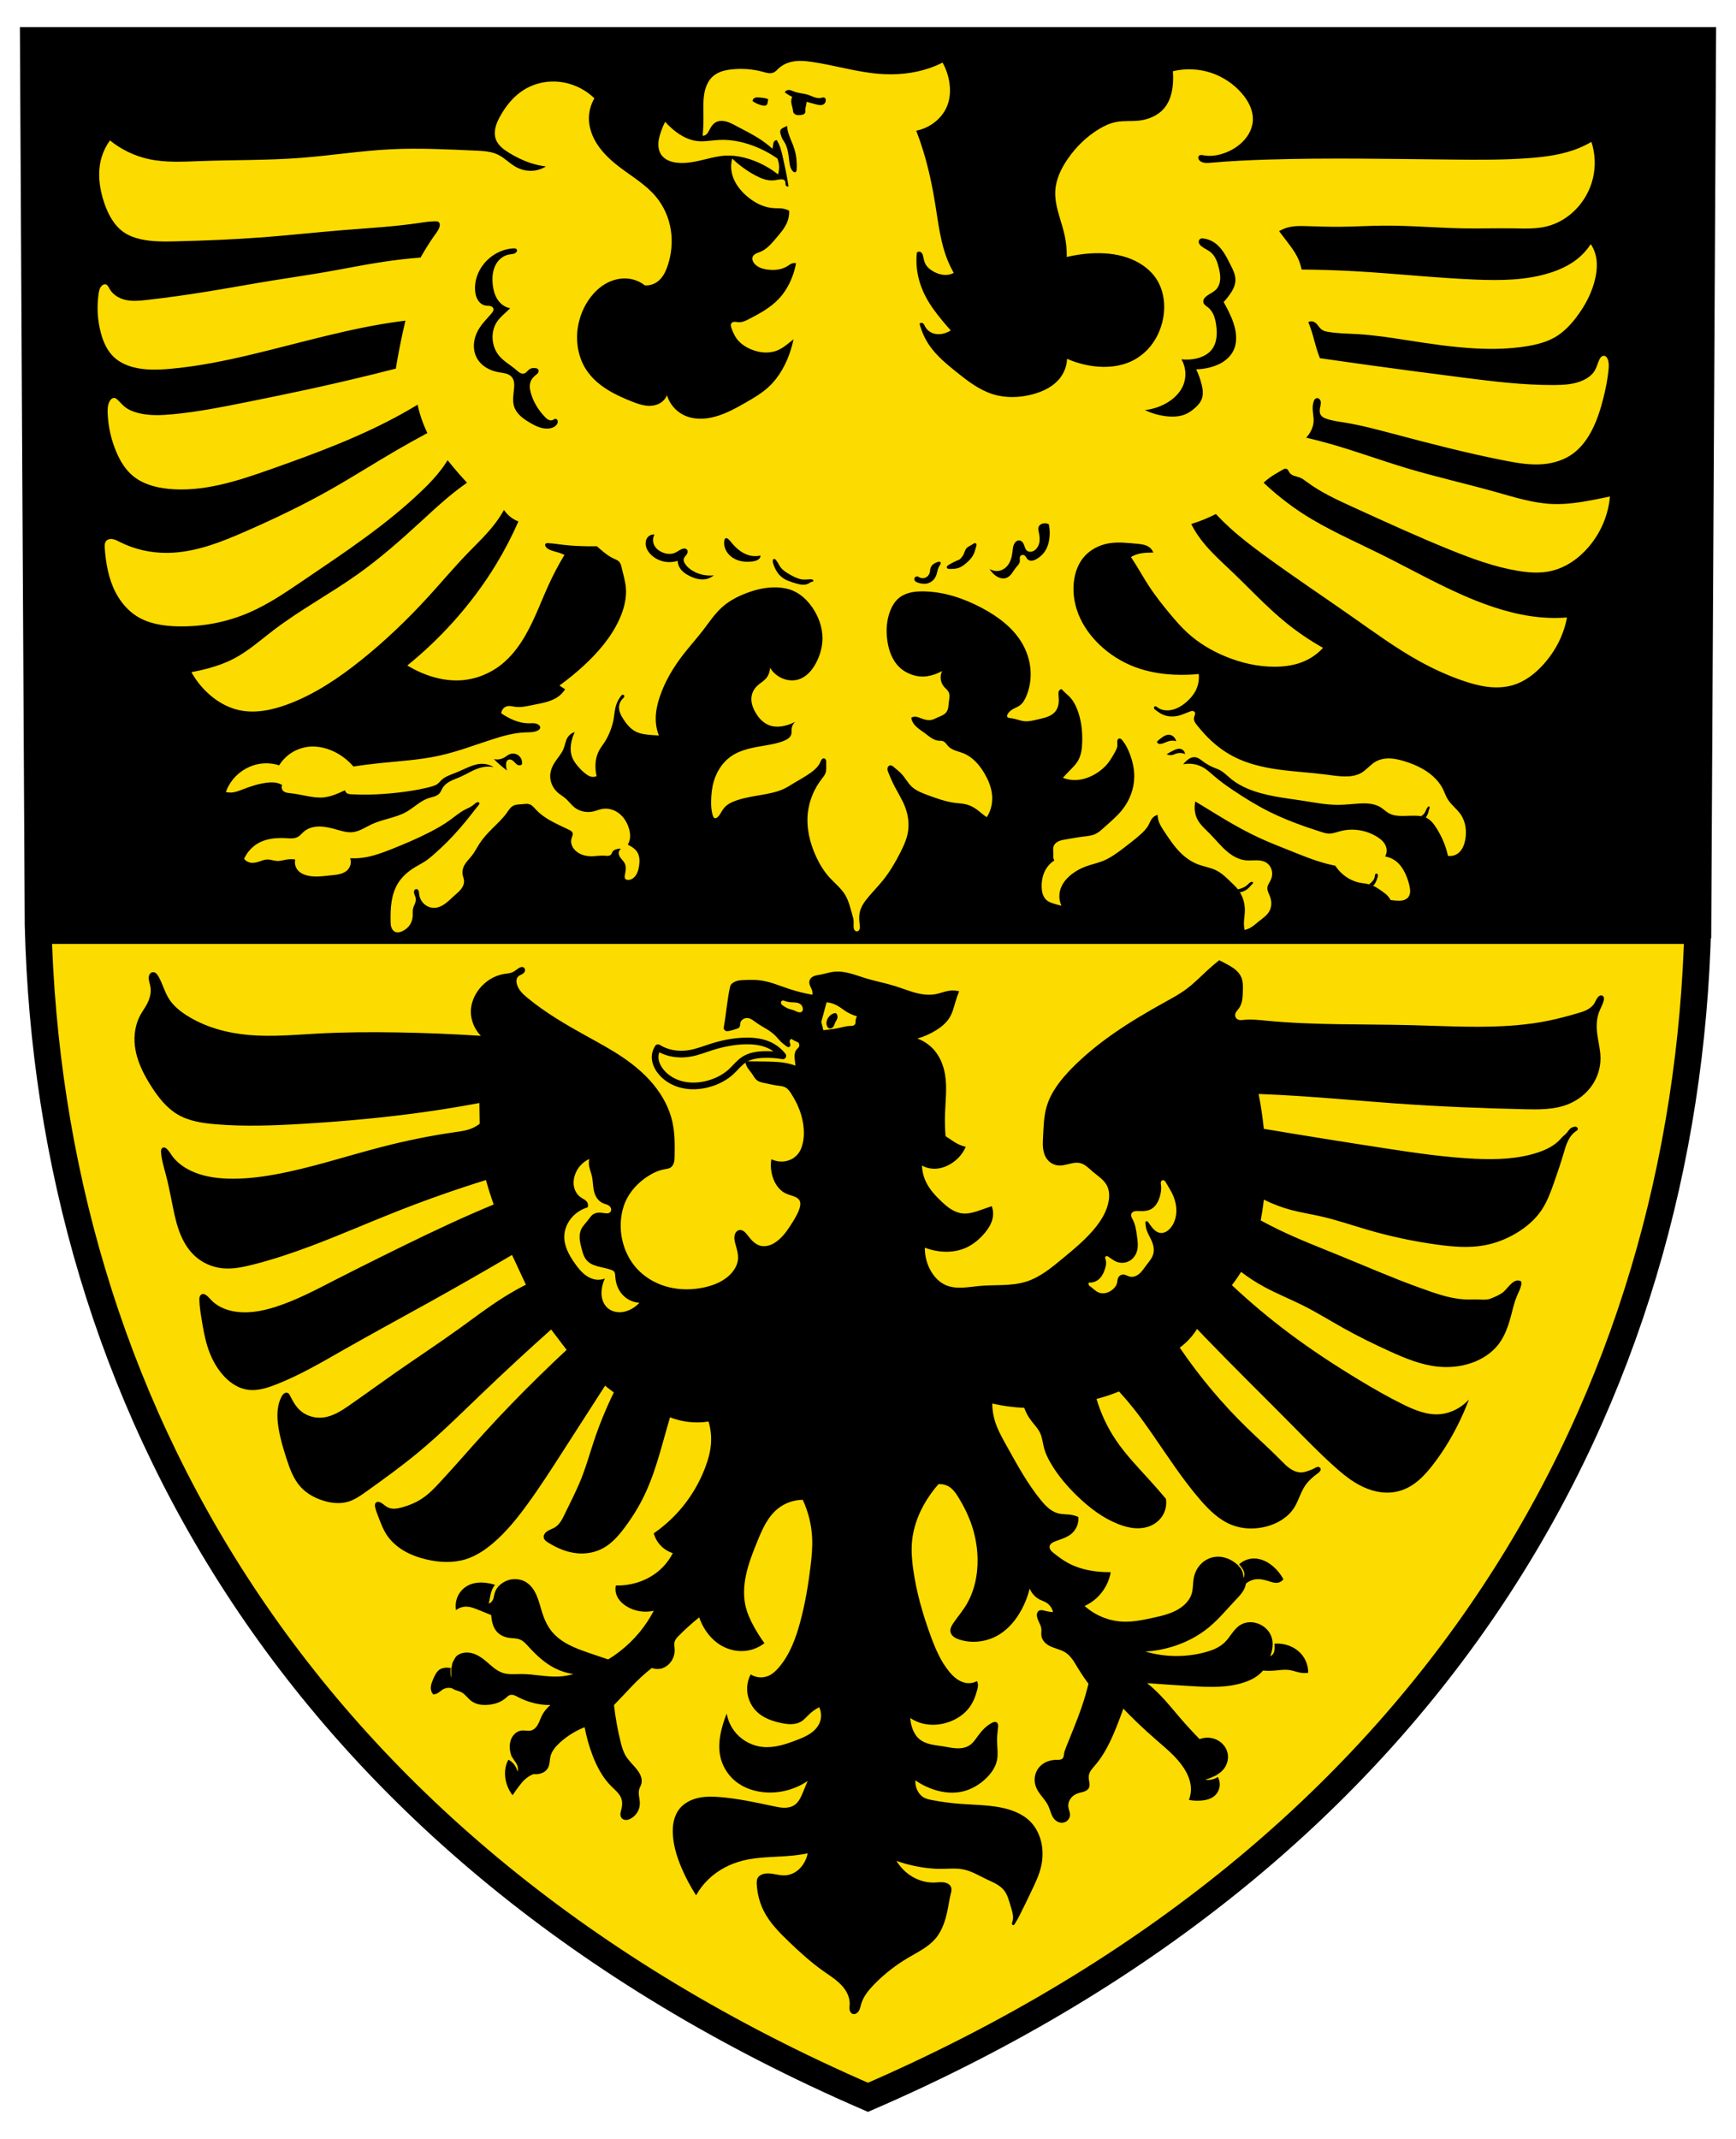 <?xml version="1.0" encoding="UTF-8"?>
<svg width="137.58mm" height="169.5mm" version="1.1" viewBox="0 0 137.58 169.5" xml:space="preserve" xmlns="http://www.w3.org/2000/svg"><g transform="translate(35.954 -7.196)"><path d="m98.609 80.486 0.378-70.082h-132.3l0.378 70.082c0.916 37.43 20.549 73.315 65.769 92.906 45.224-19.592 64.853-55.476 65.769-92.906z" fill="#fcdb00" stroke-width="2.205"/><g transform="matrix(.976 0 0 .976 .717 1.303)"><path d="m61.413 84.008c-0.317 0.255-0.626 0.519-0.926 0.794-0.582 0.533-1.133 1.104-1.769 1.571-0.515 0.378-1.078 0.683-1.637 0.992-1.506 0.833-2.994 1.706-4.399 2.7-1.154 0.816-2.252 1.715-3.241 2.724-0.891 0.91-1.712 1.947-2.05 3.175-0.207 0.75-0.223 1.538-0.265 2.315-0.017 0.326-0.039 0.654-0.003 0.978 0.036 0.324 0.134 0.649 0.334 0.907 0.215 0.277 0.544 0.463 0.893 0.496 0.391 0.038 0.772-0.108 1.158-0.182 0.196-0.038 0.4-0.057 0.595-0.017 0.207 0.043 0.395 0.152 0.563 0.28 0.168 0.128 0.319 0.277 0.479 0.414 0.21 0.18 0.437 0.341 0.646 0.522s0.403 0.388 0.528 0.635c0.19 0.378 0.204 0.823 0.132 1.24-0.134 0.776-0.545 1.48-1.034 2.098-0.775 0.979-1.751 1.776-2.712 2.572-0.902 0.747-1.83 1.518-2.947 1.871-1.213 0.384-2.522 0.236-3.789 0.351-0.472 0.043-0.942 0.122-1.416 0.14-0.474 0.017-0.961-0.032-1.39-0.234-0.476-0.224-0.854-0.624-1.123-1.076-0.346-0.582-0.526-1.261-0.514-1.937 0.354 0.136 0.724 0.232 1.099 0.285 0.723 0.102 1.477 0.04 2.151-0.241 0.632-0.264 1.176-0.713 1.614-1.239 0.178-0.214 0.341-0.444 0.464-0.695 0.122-0.251 0.204-0.524 0.214-0.803 0.009-0.231-0.031-0.463-0.117-0.678-0.288 0.102-0.576 0.203-0.865 0.304-0.499 0.174-1.02 0.347-1.544 0.281-0.328-0.042-0.639-0.177-0.918-0.355-0.278-0.178-0.527-0.4-0.766-0.627-0.486-0.461-0.949-0.963-1.239-1.567-0.199-0.415-0.312-0.872-0.328-1.333 0.272 0.151 0.578 0.24 0.889 0.257 0.445 0.025 0.891-0.097 1.286-0.304 0.39-0.205 0.737-0.493 1.006-0.842 0.15-0.194 0.276-0.407 0.374-0.631-0.189-0.043-0.373-0.105-0.549-0.187-0.286-0.133-0.546-0.314-0.808-0.491-0.093-0.063-0.187-0.125-0.281-0.187-0.05-0.591-0.066-1.185-0.047-1.777 0.035-1.085 0.185-2.181 0-3.251-0.12-0.696-0.388-1.376-0.841-1.918-0.37-0.443-0.86-0.786-1.403-0.982 0.553-0.155 1.083-0.392 1.567-0.701 0.413-0.263 0.799-0.587 1.053-1.006 0.246-0.406 0.353-0.879 0.491-1.333 0.082-0.269 0.175-0.534 0.281-0.795-0.259-0.067-0.53-0.083-0.795-0.047-0.383 0.052-0.744 0.209-1.123 0.281-0.3 0.056-0.609 0.058-0.913 0.024-0.815-0.092-1.578-0.434-2.361-0.679-0.789-0.247-1.605-0.396-2.395-0.638-0.423-0.129-0.839-0.285-1.267-0.397-0.428-0.112-0.873-0.181-1.313-0.132-0.37 0.042-0.725 0.165-1.091 0.232-0.147 0.027-0.297 0.044-0.44 0.089-0.143 0.045-0.281 0.121-0.37 0.241-0.066 0.09-0.102 0.202-0.099 0.314 0.003 0.118 0.046 0.231 0.096 0.338 0.049 0.107 0.105 0.212 0.136 0.326 0.029 0.106 0.034 0.219 0.017 0.328-0.644-0.113-1.281-0.274-1.902-0.48-0.786-0.261-1.558-0.597-2.381-0.695-0.42-0.05-0.845-0.036-1.268-0.019-0.238 0.009-0.483 0.022-0.702 0.117-0.181 0.079-0.377 0.205-0.421 0.397-0.249 1.08-0.331 2.307-0.512 3.264-0.013 0.07-0.019 0.144 0.009 0.209 0.019 0.046 0.053 0.085 0.094 0.113 0.041 0.028 0.088 0.051 0.138 0.052 0.183 0.003 0.385-0.074 0.511-0.103 0.083-0.02 0.255-0.084 0.337-0.107 0.041-0.012 0.081-0.028 0.116-0.054 0.035-0.025 0.063-0.059 0.078-0.099 0.021-0.057 0.04-0.11 0.043-0.172 0.006-0.108 0.022-0.223 0.089-0.308 0.065-0.082 0.154-0.146 0.252-0.183 0.098-0.037 0.206-0.048 0.31-0.032 0.12 0.018 0.231 0.071 0.334 0.135 0.102 0.064 0.197 0.141 0.295 0.212 0.495 0.361 1.08 0.6 1.521 1.025 0.202 0.195 0.369 0.425 0.579 0.612 0.105 0.094 0.22 0.177 0.331 0.265 0.036 0.029 0.072 0.059 0.114 0.079 0.041 0.021 0.089 0.031 0.134 0.02 0.043-0.011 0.081-0.042 0.099-0.083 0.013-0.028 0.017-0.059 0.016-0.09s-0.008-0.062-0.016-0.091c-0.02-0.075-0.049-0.15-0.042-0.227 0.003-0.039 0.021-0.074 0.041-0.107 0.073-0.093 0.155-0.036 0.21 1e-3 0.147 0.098 0.297 0.141 0.436 0.218 0.048 0.027 0.076 0.115 0.091 0.168 0.015 0.053 0.013 0.111-0.008 0.162-0.018 0.044-0.048 0.081-0.081 0.115-0.033 0.034-0.069 0.065-0.101 0.1-0.109 0.12-0.164 0.281-0.182 0.442-0.018 0.161-0.001 0.323 0.017 0.484 0.015 0.138 0.032 0.276 0.05 0.413-0.232-0.084-0.469-0.15-0.711-0.198-0.527-0.105-1.067-0.121-1.604-0.132-0.59-0.012-1.18-0.018-1.769-0.017 0.03 0.187 0.098 0.368 0.198 0.529 0.102 0.164 0.237 0.305 0.347 0.463 0.131 0.188 0.232 0.405 0.413 0.546 0.182 0.141 0.419 0.185 0.645 0.232 0.341 0.07 0.68 0.154 1.025 0.198 0.214 0.028 0.437 0.042 0.628 0.143 0.218 0.115 0.365 0.327 0.496 0.535 0.191 0.303 0.366 0.616 0.513 0.943 0.215 0.477 0.368 0.982 0.446 1.5 0.074 0.489 0.08 0.992-0.017 1.477-0.068 0.345-0.192 0.686-0.413 0.959-0.264 0.325-0.66 0.536-1.075 0.595-0.366 0.053-0.749-9e-3 -1.08-0.174-0.092 0.557-0.026 1.138 0.187 1.66 0.193 0.471 0.522 0.906 0.982 1.122 0.264 0.124 0.559 0.172 0.818 0.304 0.11 0.056 0.215 0.13 0.281 0.234 0.06 0.095 0.084 0.21 0.083 0.323-0.001 0.113-0.027 0.224-0.059 0.332-0.122 0.402-0.34 0.766-0.561 1.123-0.338 0.545-0.696 1.091-1.193 1.496-0.215 0.176-0.457 0.324-0.723 0.405-0.266 0.08-0.559 0.089-0.82-7e-3 -0.21-0.077-0.392-0.217-0.549-0.377-0.157-0.159-0.292-0.339-0.434-0.512-0.078-0.095-0.159-0.189-0.26-0.258-0.101-0.069-0.226-0.112-0.347-0.093-0.08 0.013-0.155 0.052-0.214 0.106-0.06 0.054-0.105 0.123-0.136 0.198-0.054 0.128-0.067 0.271-0.057 0.409 0.011 0.139 0.044 0.275 0.08 0.409 0.111 0.415 0.251 0.835 0.21 1.262-0.039 0.409-0.243 0.79-0.514 1.099-0.562 0.641-1.391 0.992-2.225 1.173-0.93 0.202-1.906 0.215-2.832-5e-3 -0.926-0.221-1.8-0.68-2.476-1.351-1.071-1.063-1.589-2.631-1.455-4.134 0.045-0.501 0.158-0.997 0.359-1.458 0.369-0.848 1.026-1.552 1.8-2.058 0.421-0.275 0.885-0.497 1.38-0.585 0.169-0.03 0.348-0.046 0.491-0.14 0.141-0.092 0.23-0.248 0.275-0.411 0.044-0.163 0.049-0.333 0.052-0.501 0.02-0.948 0.024-1.906-0.187-2.83-0.247-1.078-0.784-2.077-1.48-2.937-0.696-0.859-1.547-1.584-2.459-2.21-1.013-0.696-2.101-1.273-3.175-1.869-1.599-0.887-3.18-1.822-4.597-2.977-0.193-0.158-0.384-0.32-0.547-0.51-0.163-0.189-0.297-0.407-0.362-0.648-0.029-0.108-0.044-0.221-0.028-0.332 0.015-0.111 0.063-0.219 0.144-0.296 0.059-0.055 0.132-0.092 0.205-0.127 0.073-0.035 0.147-0.069 0.208-0.121 0.071-0.06 0.124-0.147 0.132-0.24 0.004-0.047-0.004-0.094-0.023-0.136-0.02-0.042-0.052-0.079-0.092-0.103-0.058-0.034-0.129-0.041-0.195-0.028-0.066 0.013-0.127 0.043-0.185 0.078-0.176 0.105-0.326 0.252-0.513 0.337-0.211 0.097-0.449 0.106-0.678 0.142-0.8 0.124-1.533 0.587-2.034 1.224-0.404 0.513-0.667 1.149-0.678 1.802-0.009 0.561 0.169 1.12 0.48 1.587 0.098 0.147 0.209 0.286 0.331 0.413-2.259-0.147-4.522-0.239-6.786-0.277-2.16-0.036-4.321-0.023-6.478 0.094-1.847 0.1-3.699 0.275-5.542 0.117-1.784-0.153-3.564-0.63-5.075-1.59-0.563-0.358-1.095-0.791-1.45-1.357-0.353-0.562-0.514-1.224-0.842-1.801-0.053-0.093-0.112-0.185-0.194-0.255-0.041-0.035-0.088-0.064-0.138-0.081-0.051-0.018-0.106-0.023-0.159-0.014-0.052 0.009-0.101 0.032-0.142 0.065-0.041 0.033-0.074 0.075-0.099 0.121-0.05 0.093-0.065 0.2-0.063 0.305 0.006 0.239 0.1 0.466 0.14 0.702 0.085 0.497-0.072 1.008-0.315 1.45-0.16 0.29-0.357 0.559-0.515 0.851-0.402 0.746-0.531 1.623-0.437 2.465 0.134 1.205 0.7 2.321 1.356 3.34 0.562 0.874 1.222 1.721 2.117 2.249 0.92 0.543 2.011 0.703 3.076 0.794 2.353 0.2 4.721 0.109 7.078-0.033 3.54-0.213 7.075-0.539 10.583-1.058 1.259-0.186 2.514-0.397 3.765-0.633l0.024 1.684c-0.182 0.145-0.383 0.265-0.596 0.358-0.457 0.198-0.958 0.262-1.45 0.332-2.005 0.285-3.991 0.697-5.952 1.204-2.885 0.747-5.723 1.702-8.656 2.231-1.26 0.227-2.54 0.375-3.82 0.331-1.027-0.035-2.066-0.2-2.993-0.645-0.593-0.285-1.139-0.689-1.521-1.224-0.124-0.173-0.231-0.36-0.38-0.513-0.049-0.05-0.104-0.097-0.168-0.124-0.032-0.013-0.067-0.022-0.102-0.023-0.035-7.17e-4 -0.071 0.006-0.102 0.022-0.032 0.016-0.059 0.041-0.079 0.07-0.02 0.029-0.035 0.063-0.043 0.097-0.018 0.069-0.015 0.142-0.01 0.213 0.042 0.603 0.225 1.185 0.38 1.769 0.185 0.696 0.332 1.402 0.471 2.108 0.162 0.822 0.314 1.65 0.595 2.44 0.281 0.789 0.699 1.547 1.32 2.109 0.616 0.558 1.418 0.903 2.245 0.982 0.808 0.077 1.618-0.092 2.405-0.289 1.617-0.406 3.202-0.935 4.763-1.521 2.276-0.855 4.504-1.832 6.763-2.728 2.446-0.971 4.929-1.848 7.441-2.629 0.093 0.342 0.194 0.681 0.301 1.018 0.103 0.324 0.212 0.646 0.328 0.966-0.559 0.232-1.116 0.469-1.67 0.711-2.572 1.124-5.094 2.359-7.608 3.607-1.227 0.609-2.453 1.222-3.672 1.847-1.554 0.798-3.107 1.621-4.771 2.152-1.147 0.366-2.38 0.589-3.555 0.327-0.609-0.136-1.199-0.409-1.637-0.854-0.127-0.129-0.241-0.271-0.38-0.386-0.058-0.048-0.122-0.091-0.194-0.115-0.072-0.024-0.152-0.027-0.221 4e-3 -0.042 0.019-0.078 0.05-0.106 0.086-0.028 0.036-0.049 0.079-0.062 0.122-0.027 0.088-0.027 0.181-0.025 0.273 0.012 0.492 0.091 0.98 0.17 1.466 0.124 0.763 0.25 1.53 0.48 2.268 0.249 0.801 0.624 1.569 1.158 2.216 0.274 0.332 0.59 0.633 0.952 0.866 0.362 0.234 0.771 0.4 1.198 0.457 0.741 0.099 1.485-0.129 2.183-0.397 1.968-0.754 3.791-1.835 5.622-2.877 2.29-1.304 4.609-2.556 6.912-3.837 2.253-1.252 4.491-2.531 6.714-3.837l1.125 2.414c-0.615 0.314-1.215 0.654-1.799 1.021-1.256 0.788-2.434 1.693-3.637 2.559-1.669 1.202-3.388 2.331-5.075 3.508-1.261 0.88-2.503 1.787-3.765 2.666-0.665 0.463-1.369 0.931-2.174 1.029-0.688 0.084-1.415-0.132-1.919-0.608-0.337-0.318-0.565-0.732-0.772-1.146-0.023-0.045-0.045-0.091-0.075-0.133-0.03-0.041-0.067-0.079-0.112-0.101-0.05-0.025-0.107-0.031-0.162-0.022-0.055 9e-3 -0.106 0.033-0.151 0.066-0.089 0.065-0.15 0.162-0.202 0.26-0.194 0.369-0.293 0.782-0.324 1.198-0.031 0.415 0.004 0.834 0.067 1.245 0.132 0.872 0.383 1.722 0.655 2.561 0.268 0.828 0.569 1.674 1.155 2.318 0.484 0.532 1.137 0.892 1.823 1.108 0.658 0.208 1.377 0.288 2.038 0.091 0.529-0.158 0.989-0.482 1.439-0.802 1.483-1.056 2.96-2.124 4.357-3.291 1.719-1.435 3.312-3.013 4.928-4.564 1.885-1.81 3.804-3.585 5.755-5.325l1.257 1.654c-0.736 0.686-1.464 1.38-2.183 2.084-1.578 1.543-3.114 3.128-4.597 4.763-1.175 1.295-2.316 2.621-3.506 3.903-0.434 0.467-0.878 0.932-1.405 1.29-0.507 0.345-1.08 0.585-1.672 0.748-0.19 0.052-0.384 0.097-0.581 0.106-0.197 9e-3 -0.4-0.019-0.577-0.106-0.191-0.095-0.343-0.253-0.526-0.363-0.066-0.04-0.138-0.073-0.215-0.083-0.038-5e-3 -0.078-3e-3 -0.116 6e-3 -0.038 0.01-0.073 0.027-0.102 0.053-0.027 0.024-0.048 0.055-0.061 0.089s-0.021 0.069-0.024 0.105c-0.005 0.072 0.01 0.144 0.027 0.215 0.071 0.293 0.183 0.573 0.292 0.854 0.17 0.436 0.337 0.878 0.584 1.275 0.353 0.566 0.863 1.025 1.437 1.365 0.574 0.34 1.211 0.565 1.86 0.716 1.045 0.244 2.157 0.297 3.181-0.023 0.836-0.262 1.58-0.762 2.245-1.333 1.048-0.901 1.922-1.985 2.736-3.102 1.014-1.391 1.946-2.84 2.876-4.288 1.149-1.788 2.299-3.576 3.45-5.364 0.107 0.086 0.215 0.171 0.323 0.255 0.128 0.099 0.257 0.196 0.388 0.291-0.634 1.294-1.181 2.631-1.635 3.999-0.319 0.961-0.593 1.937-0.961 2.88-0.4 1.025-0.908 2.003-1.389 2.993-0.1 0.207-0.2 0.415-0.328 0.606-0.128 0.191-0.286 0.366-0.482 0.485-0.119 0.072-0.249 0.123-0.375 0.18-0.126 0.057-0.252 0.122-0.352 0.217-0.06 0.057-0.111 0.125-0.143 0.202-0.031 0.077-0.042 0.164-0.023 0.244 0.02 0.086 0.072 0.162 0.135 0.223 0.063 0.061 0.138 0.11 0.212 0.157 0.723 0.454 1.531 0.8 2.381 0.876 0.716 0.064 1.453-0.07 2.084-0.413 0.707-0.385 1.252-1.01 1.736-1.654 0.622-0.828 1.172-1.712 1.621-2.646 0.782-1.629 1.245-3.388 1.736-5.126 0.113-0.401 0.228-0.801 0.345-1.202 0.483 0.189 0.991 0.315 1.507 0.375 0.538 0.062 1.085 0.051 1.621-0.033 0.174 0.577 0.241 1.185 0.198 1.786-0.05 0.693-0.245 1.369-0.496 2.017-0.422 1.089-1.007 2.115-1.736 3.026-0.441 0.552-0.935 1.061-1.472 1.521-0.301 0.259-0.616 0.502-0.943 0.728 0.08 0.289 0.215 0.562 0.397 0.799 0.288 0.377 0.694 0.663 1.146 0.807-0.239 0.474-0.562 0.906-0.948 1.271-0.567 0.535-1.269 0.922-2.017 1.141-0.536 0.157-1.096 0.23-1.654 0.215-0.045 0.195-0.045 0.4 0 0.595 0.053 0.232 0.169 0.447 0.32 0.63 0.151 0.183 0.338 0.335 0.539 0.461 0.651 0.409 1.468 0.543 2.216 0.364-0.147 0.283-0.307 0.559-0.48 0.827-0.818 1.268-1.933 2.338-3.22 3.127-0.522-0.173-1.043-0.348-1.563-0.529-0.556-0.193-1.113-0.391-1.635-0.663-0.522-0.272-1.011-0.622-1.382-1.079-0.366-0.45-0.606-0.991-0.783-1.544-0.143-0.445-0.248-0.902-0.428-1.333-0.18-0.431-0.445-0.842-0.835-1.099-0.277-0.182-0.607-0.273-0.938-0.274-0.199-6.6e-4 -0.398 0.031-0.586 0.096-0.282 0.097-0.538 0.263-0.747 0.476-0.293-0.12-0.6-0.206-0.914-0.254-0.543-0.084-1.122-0.049-1.604 0.215-0.411 0.225-0.73 0.613-0.876 1.058-0.098 0.297-0.121 0.618-0.066 0.926 0.23-0.178 0.519-0.278 0.81-0.281 0.368-4e-3 0.718 0.141 1.058 0.281 0.328 0.135 0.657 0.269 0.987 0.4 0.022 0.237 0.052 0.475 0.119 0.703 0.067 0.229 0.171 0.449 0.326 0.63 0.246 0.287 0.609 0.458 0.982 0.514 0.305 0.046 0.627 0.023 0.912 0.141 0.284 0.117 0.495 0.357 0.702 0.584 0.626 0.689 1.32 1.336 2.151 1.754 0.467 0.234 0.972 0.392 1.489 0.467-0.381 0.109-0.773 0.178-1.168 0.198-1.027 0.051-2.047-0.203-3.076-0.201-0.505 1e-3 -1.025 0.063-1.505-0.097-0.274-0.091-0.52-0.251-0.747-0.43-0.226-0.179-0.436-0.379-0.659-0.562-0.322-0.266-0.681-0.501-1.086-0.605-0.202-0.052-0.415-0.07-0.622-0.04-0.207 0.029-0.408 0.106-0.575 0.232-0.159 0.12-0.237 0.317-0.334 0.492-0.097 0.175-0.079 0.351-0.143 0.54-0.283-0.09-0.743-0.056-0.978 0.125-0.243 0.187-0.376 0.479-0.496 0.761-0.066 0.155-0.131 0.312-0.166 0.476-0.035 0.165-0.038 0.34 0.017 0.499 0.034 0.099 0.091 0.19 0.165 0.265 0.14-0.012 0.278-0.058 0.397-0.132 0.117-0.073 0.215-0.173 0.331-0.248 0.231-0.151 0.529-0.194 0.794-0.116 0.114 0.083 0.249 0.133 0.383 0.178 0.134 0.044 0.271 0.085 0.394 0.153 0.153 0.084 0.28 0.208 0.4 0.333 0.121 0.126 0.238 0.256 0.377 0.361 0.187 0.141 0.41 0.231 0.639 0.279 0.23 0.047 0.466 0.053 0.7 0.036 0.526-0.038 1.058-0.199 1.455-0.546 0.054-0.047 0.105-0.097 0.161-0.142 0.056-0.045 0.118-0.084 0.186-0.106 0.111-0.035 0.234-0.021 0.345 0.015 0.111 0.037 0.213 0.095 0.317 0.15 0.806 0.427 1.718 0.651 2.629 0.645-0.308 0.249-0.559 0.568-0.728 0.926-0.105 0.222-0.179 0.46-0.302 0.673-0.061 0.107-0.135 0.207-0.226 0.29-0.091 0.083-0.2 0.148-0.319 0.178-0.12 0.031-0.246 0.025-0.37 0.015s-0.248-0.026-0.371-0.015c-0.149 0.013-0.295 0.064-0.422 0.144-0.127 0.08-0.236 0.188-0.321 0.311-0.171 0.247-0.246 0.551-0.249 0.851-0.003 0.251 0.048 0.499 0.132 0.735-0.175 0.201-0.311 0.435-0.397 0.687-0.117 0.343-0.142 0.715-0.099 1.075 0.063 0.527 0.271 1.035 0.595 1.455 0.169-0.254 0.345-0.502 0.529-0.744 0.151-0.199 0.309-0.396 0.496-0.562 0.199-0.177 0.43-0.318 0.678-0.413 0.23 0.024 0.467 5e-3 0.682-0.081 0.215-0.086 0.405-0.242 0.508-0.449 0.068-0.136 0.097-0.289 0.117-0.44 0.019-0.151 0.03-0.304 0.065-0.453 0.107-0.455 0.431-0.827 0.777-1.141 0.585-0.53 1.266-0.952 2.001-1.24 0.141 0.766 0.352 1.52 0.628 2.249 0.354 0.934 0.828 1.843 1.538 2.547 0.153 0.152 0.316 0.294 0.463 0.452 0.146 0.159 0.276 0.337 0.348 0.54 0.093 0.264 0.082 0.555 0.017 0.827-0.03 0.122-0.07 0.241-0.085 0.366-0.007 0.062-0.009 0.126 0.002 0.188 0.01 0.062 0.032 0.122 0.067 0.174 0.054 0.08 0.139 0.138 0.232 0.165 0.097 0.029 0.202 0.027 0.301 4e-3 0.099-0.023 0.191-0.067 0.278-0.119 0.208-0.125 0.384-0.303 0.505-0.513 0.122-0.21 0.188-0.451 0.189-0.694 7.48e-4 -0.194-0.04-0.386-0.066-0.579-0.027-0.193-0.039-0.392 0.017-0.579 0.043-0.142 0.123-0.271 0.165-0.413 0.057-0.19 0.042-0.397-0.018-0.586s-0.162-0.362-0.28-0.522c-0.299-0.408-0.697-0.741-0.959-1.174-0.217-0.358-0.33-0.768-0.43-1.174-0.24-0.974-0.416-1.963-0.529-2.96 0.244-0.252 0.487-0.505 0.728-0.761 0.498-0.528 0.989-1.064 1.524-1.554 0.265-0.243 0.54-0.475 0.824-0.695 0.289 0.111 0.62 0.111 0.909 0 0.26-0.1 0.483-0.286 0.645-0.513 0.201-0.282 0.311-0.63 0.298-0.976-0.004-0.111-0.021-0.221-0.028-0.332-0.007-0.111-0.005-0.224 0.028-0.33 0.054-0.176 0.185-0.315 0.314-0.446 0.528-0.537 1.089-1.043 1.677-1.513 0.13 0.384 0.311 0.751 0.537 1.088 0.26 0.387 0.582 0.735 0.959 1.009 0.637 0.462 1.438 0.703 2.222 0.628 0.571-0.054 1.126-0.275 1.579-0.628-0.303-0.416-0.58-0.851-0.83-1.301-0.308-0.554-0.576-1.135-0.713-1.754-0.18-0.813-0.127-1.664 0.047-2.479 0.199-0.934 0.552-1.828 0.912-2.713 0.399-0.981 0.839-1.998 1.661-2.666 0.57-0.463 1.3-0.723 2.034-0.725 0.454 0.97 0.715 2.03 0.763 3.1 0.035 0.773-0.039 1.547-0.132 2.315-0.182 1.504-0.437 3.001-0.827 4.465-0.358 1.341-0.848 2.685-1.753 3.737-0.225 0.262-0.481 0.508-0.794 0.653-0.235 0.109-0.498 0.158-0.757 0.141-0.259-0.017-0.513-0.101-0.731-0.24-0.168 0.325-0.265 0.687-0.283 1.053-0.036 0.735 0.261 1.481 0.795 1.988 0.536 0.509 1.265 0.764 1.99 0.912 0.266 0.055 0.537 0.097 0.809 0.089 0.272-8e-3 0.546-0.068 0.78-0.206 0.262-0.155 0.458-0.398 0.679-0.608 0.236-0.224 0.504-0.414 0.795-0.561 0.187 0.382 0.205 0.844 0.047 1.239-0.15 0.375-0.444 0.679-0.78 0.904-0.336 0.225-0.714 0.378-1.091 0.523-0.877 0.338-1.8 0.648-2.736 0.561-0.817-0.075-1.602-0.466-2.152-1.076-0.412-0.457-0.691-1.031-0.795-1.637-0.148 0.361-0.273 0.731-0.374 1.107-0.203 0.751-0.311 1.544-0.163 2.308 0.152 0.787 0.581 1.516 1.193 2.034 0.722 0.612 1.673 0.917 2.619 0.959 1.161 0.052 2.336-0.282 3.297-0.935-0.133 0.331-0.27 0.66-0.411 0.988-0.078 0.182-0.158 0.364-0.263 0.533-0.104 0.168-0.235 0.323-0.399 0.435-0.237 0.161-0.531 0.221-0.818 0.219-0.287-2e-3 -0.57-0.06-0.85-0.12-1.435-0.304-2.873-0.621-4.335-0.744-0.602-0.051-1.215-0.067-1.805 0.064-0.59 0.131-1.161 0.421-1.535 0.896-0.227 0.288-0.374 0.633-0.455 0.991-0.08 0.357-0.096 0.727-0.074 1.093 0.053 0.926 0.334 1.825 0.695 2.679 0.33 0.782 0.729 1.536 1.191 2.249 0.273-0.489 0.62-0.937 1.025-1.323 0.762-0.726 1.726-1.228 2.745-1.488 1.376-0.352 2.822-0.271 4.233-0.43 0.354-0.04 0.706-0.095 1.056-0.165-0.042 0.218-0.114 0.43-0.212 0.628-0.155 0.314-0.379 0.597-0.662 0.805-0.283 0.208-0.625 0.338-0.975 0.353-0.309 0.013-0.614-0.062-0.919-0.113-0.305-0.051-0.627-0.077-0.917 0.03-0.147 0.054-0.285 0.146-0.364 0.281-0.046 0.078-0.07 0.168-0.08 0.258-0.01 0.09-0.007 0.181-0.003 0.271 0.04 0.732 0.219 1.459 0.543 2.117 0.486 0.987 1.276 1.786 2.07 2.547 0.895 0.858 1.815 1.693 2.829 2.407 0.614 0.432 1.277 0.835 1.707 1.45 0.249 0.356 0.41 0.782 0.397 1.216-0.004 0.142-0.027 0.285-0.008 0.426 0.009 0.07 0.03 0.141 0.066 0.202 0.036 0.061 0.089 0.114 0.153 0.144 0.069 0.032 0.149 0.036 0.223 0.018 0.074-0.019 0.142-0.059 0.197-0.111 0.095-0.088 0.156-0.207 0.198-0.329 0.043-0.122 0.069-0.249 0.105-0.373 0.181-0.616 0.605-1.13 1.053-1.59 0.824-0.846 1.766-1.575 2.783-2.175 0.775-0.457 1.616-0.857 2.198-1.544 0.605-0.713 0.86-1.653 1.029-2.572 0.063-0.34 0.116-0.682 0.199-1.017 0.024-0.096 0.05-0.192 0.062-0.291 0.012-0.099 0.008-0.201-0.027-0.294-0.035-0.095-0.102-0.175-0.183-0.236s-0.175-0.101-0.273-0.127c-0.295-0.078-0.607-0.022-0.912-0.012-0.832 0.028-1.66-0.299-2.292-0.842-0.303-0.261-0.565-0.57-0.772-0.912 0.463 0.161 0.936 0.293 1.415 0.397 0.741 0.161 1.498 0.253 2.257 0.246 0.586-5e-3 1.179-0.069 1.754 0.046 0.679 0.136 1.282 0.509 1.906 0.807 0.247 0.118 0.5 0.225 0.739 0.358 0.239 0.133 0.467 0.296 0.641 0.507 0.306 0.372 0.422 0.86 0.561 1.321 0.062 0.206 0.13 0.411 0.167 0.624 0.037 0.212 0.04 0.434-0.027 0.639-0.017 0.051-0.037 0.102-0.034 0.156 0.002 0.027 0.009 0.053 0.025 0.074 0.016 0.021 0.041 0.037 0.067 0.039 0.014 9.7e-4 0.028-2e-3 0.041-7e-3s0.025-0.013 0.036-0.022c0.021-0.018 0.037-0.041 0.052-0.065 0.144-0.217 0.267-0.447 0.386-0.678 0.33-0.64 0.636-1.292 0.947-1.941 0.315-0.657 0.639-1.317 0.805-2.027 0.154-0.655 0.168-1.345 0.017-2.001-0.139-0.6-0.419-1.173-0.843-1.621-0.654-0.69-1.596-1.034-2.53-1.207-1.056-0.195-2.137-0.2-3.208-0.281-0.782-0.059-1.562-0.16-2.332-0.314-0.236-0.047-0.476-0.101-0.678-0.232-0.13-0.084-0.24-0.197-0.331-0.322-0.214-0.297-0.321-0.669-0.298-1.035 0.367 0.252 0.761 0.464 1.174 0.629 0.805 0.322 1.697 0.468 2.547 0.298 0.775-0.155 1.487-0.57 2.05-1.125 0.407-0.402 0.749-0.894 0.86-1.455 0.089-0.45 0.026-0.914 0.007-1.373-0.006-0.14-0.008-0.281-0.002-0.421 0.011-0.292 0.054-0.582 0.078-0.873 0.006-0.068 0.01-0.136-0.002-0.203-0.012-0.067-0.043-0.132-0.097-0.174-0.029-0.022-0.064-0.037-0.1-0.044-0.036-7e-3 -0.073-6e-3 -0.109-5.1e-4 -0.072 0.011-0.14 0.043-0.205 0.077-0.434 0.231-0.783 0.597-1.075 0.992-0.22 0.298-0.422 0.624-0.731 0.827-0.305 0.2-0.684 0.256-1.048 0.24-0.364-0.016-0.721-0.099-1.081-0.157-0.344-0.055-0.693-0.088-1.032-0.169-0.339-0.081-0.674-0.213-0.936-0.443-0.258-0.226-0.432-0.536-0.546-0.86-0.093-0.266-0.149-0.545-0.165-0.827 0.314 0.209 0.664 0.363 1.03 0.452 0.7 0.172 1.449 0.103 2.128-0.141 0.64-0.23 1.232-0.623 1.637-1.169 0.317-0.427 0.512-0.934 0.643-1.45 0.041-0.161 0.076-0.328 0.047-0.491-0.012-0.07-0.036-0.137-0.07-0.199-0.231 0.125-0.498 0.182-0.76 0.164-0.302-0.021-0.591-0.141-0.841-0.312-0.25-0.17-0.463-0.39-0.655-0.624-0.698-0.848-1.13-1.881-1.508-2.912-0.645-1.758-1.162-3.569-1.418-5.424-0.098-0.712-0.158-1.433-0.099-2.15 0.116-1.419 0.695-2.776 1.521-3.936 0.196-0.275 0.406-0.54 0.628-0.794 0.314-0.029 0.636 0.052 0.899 0.224 0.312 0.205 0.529 0.524 0.725 0.842 0.393 0.638 0.735 1.308 0.994 2.011 0.345 0.939 0.539 1.935 0.562 2.935 0.032 1.371-0.269 2.772-1.006 3.929-0.294 0.462-0.652 0.879-0.959 1.333-0.073 0.108-0.143 0.219-0.19 0.341-0.047 0.122-0.07 0.256-0.044 0.384 0.032 0.159 0.137 0.297 0.266 0.395 0.129 0.098 0.282 0.161 0.436 0.213 1.069 0.358 2.291 0.192 3.251-0.398 0.785-0.482 1.388-1.222 1.824-2.034 0.288-0.537 0.509-1.111 0.655-1.702 0.156 0.392 0.462 0.723 0.842 0.907 0.154 0.075 0.319 0.127 0.468 0.211 0.295 0.167 0.513 0.463 0.584 0.795-0.221-0.015-0.44-0.05-0.655-0.105-0.084-0.022-0.167-0.046-0.254-0.053-0.086-7e-3 -0.177 6e-3 -0.249 0.053-0.064 0.042-0.109 0.109-0.132 0.182-0.024 0.073-0.027 0.151-0.02 0.227 0.018 0.186 0.099 0.358 0.18 0.527 0.08 0.168 0.162 0.34 0.182 0.526 0.019 0.178-0.02 0.36 0 0.538 0.019 0.168 0.09 0.329 0.192 0.464 0.102 0.135 0.236 0.245 0.381 0.332 0.43 0.257 0.959 0.314 1.38 0.584 0.221 0.142 0.404 0.338 0.56 0.55 0.156 0.212 0.287 0.44 0.423 0.666 0.275 0.455 0.572 0.898 0.889 1.325-0.151 0.626-0.331 1.246-0.538 1.856-0.383 1.129-0.86 2.224-1.294 3.336-0.062 0.158-0.123 0.318-0.149 0.486-0.01 0.067-0.015 0.134-0.029 0.199-0.015 0.066-0.04 0.131-0.085 0.181-0.056 0.061-0.137 0.092-0.218 0.105-0.081 0.013-0.164 0.01-0.246 0.01-0.26 9.7e-4 -0.52 0.042-0.763 0.134-0.243 0.092-0.468 0.236-0.643 0.428-0.205 0.224-0.339 0.511-0.386 0.811-0.046 0.3-0.004 0.613 0.113 0.892 0.116 0.275 0.3 0.514 0.485 0.748 0.185 0.234 0.373 0.469 0.499 0.74 0.152 0.327 0.209 0.702 0.424 0.992 0.085 0.115 0.194 0.213 0.32 0.279 0.127 0.066 0.272 0.099 0.414 0.085 0.157-0.015 0.307-0.088 0.416-0.202 0.109-0.114 0.174-0.269 0.178-0.426 0.003-0.113-0.024-0.224-0.054-0.333s-0.065-0.217-0.078-0.329c-0.028-0.244 0.05-0.495 0.198-0.691 0.148-0.196 0.362-0.337 0.595-0.414 0.163-0.054 0.335-0.078 0.496-0.136 0.081-0.029 0.159-0.066 0.227-0.118 0.068-0.052 0.127-0.118 0.162-0.196 0.042-0.092 0.051-0.196 0.044-0.297-0.007-0.101-0.028-0.2-0.044-0.3-0.024-0.153-0.035-0.311 0-0.462 0.033-0.142 0.105-0.273 0.19-0.392 0.085-0.118 0.185-0.226 0.28-0.336 0.786-0.908 1.305-2.015 1.753-3.129 0.199-0.496 0.387-0.996 0.562-1.501 0.366 0.381 0.74 0.754 1.12 1.119 0.517 0.497 1.048 0.98 1.59 1.45 0.794 0.689 1.623 1.366 2.198 2.245 0.334 0.51 0.578 1.097 0.584 1.707 0.003 0.303-0.053 0.607-0.164 0.889 0.354 0.069 0.718 0.085 1.076 0.047 0.361-0.038 0.731-0.137 1.006-0.375 0.273-0.236 0.428-0.598 0.421-0.959-5e-3 -0.268-0.096-0.534-0.257-0.748 0.251-0.123 0.47-0.31 0.631-0.538 0.231-0.325 0.34-0.739 0.281-1.133-0.039-0.256-0.148-0.501-0.307-0.705s-0.37-0.367-0.605-0.477c-0.428-0.201-0.939-0.219-1.38-0.047-0.557-0.57-1.095-1.158-1.614-1.762-0.524-0.611-1.029-1.239-1.59-1.816-0.332-0.342-0.684-0.665-1.052-0.967 1.2 0.091 2.4 0.172 3.601 0.242 1.42 0.084 2.879 0.149 4.233-0.289 0.446-0.144 0.88-0.345 1.24-0.645 0.119-0.099 0.227-0.21 0.328-0.328 1.7e-4 2e-5 3.47e-4 -2e-5 5.17e-4 0 0.259 0.025 0.52 0.029 0.78 0.013 0.469-0.029 0.941-0.124 1.406-0.05 0.302 0.049 0.59 0.168 0.893 0.215 0.197 0.031 0.398 0.031 0.595 0 0.007-0.545-0.191-1.091-0.546-1.505-0.343-0.401-0.825-0.674-1.339-0.794-0.328-0.076-0.669-0.092-1.002-0.046-0.006-0.234-0.047-0.465-0.138-0.681-0.162-0.381-0.474-0.69-0.843-0.876-0.254-0.129-0.537-0.202-0.822-0.203-0.285-8.2e-4 -0.571 0.072-0.815 0.22-0.273 0.165-0.484 0.414-0.675 0.669-0.191 0.255-0.369 0.524-0.598 0.746-0.442 0.43-1.04 0.66-1.637 0.817-1.565 0.411-3.242 0.388-4.796-0.066 0.717-0.046 1.428-0.174 2.117-0.38 1.107-0.331 2.157-0.867 3.046-1.605 0.783-0.649 1.431-1.441 2.13-2.179 0.187-0.197 0.378-0.392 0.537-0.612 0.159-0.221 0.285-0.471 0.323-0.74 0.229-0.199 0.521-0.326 0.824-0.358 0.356-0.037 0.712 0.055 1.052 0.164 0.118 0.038 0.235 0.078 0.357 0.103 0.121 0.025 0.247 0.036 0.368 0.013 0.177-0.032 0.339-0.135 0.444-0.281-0.203-0.378-0.474-0.721-0.795-1.006-0.447-0.396-1.016-0.688-1.613-0.679-0.475 7e-3 -0.943 0.21-1.273 0.552-0.261-0.247-0.569-0.447-0.908-0.569-0.339-0.122-0.708-0.162-1.062-0.098-0.409 0.074-0.788 0.288-1.073 0.59s-0.476 0.689-0.554 1.097c-0.084 0.438-0.043 0.899-0.181 1.323-0.089 0.273-0.251 0.518-0.447 0.728-0.34 0.362-0.781 0.616-1.244 0.796-0.463 0.18-0.949 0.289-1.435 0.395-0.81 0.177-1.633 0.349-2.461 0.312-1.137-0.05-2.251-0.508-3.095-1.271 0.434-0.198 0.83-0.48 1.158-0.827 0.498-0.527 0.836-1.203 0.959-1.918-0.353 5e-3 -0.707-0.01-1.058-0.047-0.839-0.087-1.673-0.298-2.414-0.702-0.415-0.226-0.796-0.51-1.164-0.806-0.087-0.07-0.174-0.141-0.238-0.232-0.032-0.045-0.059-0.095-0.074-0.149-0.016-0.053-0.021-0.11-0.012-0.165 0.018-0.103 0.086-0.192 0.168-0.255 0.083-0.063 0.181-0.104 0.278-0.142 0.47-0.181 0.978-0.312 1.356-0.645 0.374-0.329 0.577-0.843 0.529-1.339-0.155-0.072-0.319-0.126-0.487-0.158-0.386-0.074-0.79-0.037-1.169-0.141-0.29-0.079-0.555-0.238-0.785-0.432-0.23-0.194-0.429-0.422-0.619-0.655-1.08-1.328-1.9-2.844-2.736-4.338-0.403-0.72-0.816-1.447-1.029-2.245-0.108-0.404-0.163-0.822-0.164-1.24 0.425 0.097 0.854 0.176 1.286 0.234 0.434 0.059 0.872 0.098 1.31 0.117 0.128 0.359 0.31 0.7 0.538 1.006 0.254 0.341 0.567 0.644 0.748 1.029 0.183 0.387 0.216 0.826 0.327 1.24 0.115 0.429 0.314 0.832 0.538 1.216 0.594 1.018 1.369 1.923 2.222 2.736 0.948 0.904 2.012 1.712 3.228 2.198 0.444 0.178 0.91 0.312 1.387 0.345 0.477 0.034 0.968-0.037 1.396-0.252 0.355-0.178 0.661-0.455 0.865-0.795 0.237-0.396 0.33-0.877 0.257-1.333-0.404-0.483-0.817-0.958-1.239-1.426-0.971-1.077-1.993-2.12-2.807-3.321-0.699-1.032-1.238-2.172-1.59-3.368 0.358-0.09 0.711-0.195 1.06-0.316 0.258-0.089 0.513-0.187 0.764-0.292 0.41 0.445 0.804 0.906 1.181 1.38 0.529 0.666 1.024 1.359 1.508 2.058 1.253 1.808 2.446 3.666 3.882 5.332 0.736 0.854 1.567 1.678 2.619 2.082 0.878 0.337 1.862 0.354 2.772 0.117 0.898-0.234 1.756-0.738 2.256-1.52 0.351-0.55 0.509-1.207 0.866-1.754 0.26-0.399 0.619-0.727 1.006-1.006 0.05-0.036 0.1-0.071 0.146-0.112 0.045-0.041 0.086-0.089 0.112-0.145 0.015-0.033 0.025-0.069 0.026-0.105 9.6e-4 -0.036-0.007-0.073-0.026-0.104-0.025-0.041-0.067-0.07-0.113-0.084-0.046-0.014-0.096-0.013-0.143-3e-3 -0.094 0.02-0.175 0.075-0.259 0.12-0.112 0.061-0.231 0.107-0.351 0.152-0.212 0.079-0.429 0.154-0.655 0.164-0.335 0.014-0.663-0.119-0.939-0.309-0.276-0.19-0.509-0.435-0.745-0.673-0.886-0.899-1.831-1.739-2.736-2.619-2.038-1.982-3.875-4.172-5.473-6.525 0.316-0.233 0.607-0.5 0.866-0.795 0.199-0.226 0.379-0.469 0.538-0.725 0.212 0.223 0.424 0.445 0.637 0.666 2.317 2.409 4.708 4.744 7.056 7.122 1.119 1.134 2.23 2.278 3.415 3.344 0.537 0.484 1.092 0.953 1.707 1.333 0.862 0.533 1.866 0.889 2.877 0.818 0.496-0.035 0.984-0.172 1.426-0.397 0.803-0.409 1.432-1.091 1.988-1.8 0.796-1.017 1.478-2.12 2.058-3.274 0.34-0.677 0.645-1.372 0.912-2.081-0.18 0.195-0.38 0.371-0.596 0.526-0.521 0.373-1.139 0.617-1.777 0.667-1.043 0.082-2.055-0.344-2.994-0.807-1.208-0.596-2.378-1.268-3.531-1.965-1.954-1.18-3.867-2.432-5.695-3.8-1.622-1.214-3.177-2.519-4.654-3.906 0.149-0.194 0.293-0.392 0.431-0.593 0.109-0.159 0.215-0.32 0.317-0.483 0.589 0.45 1.213 0.855 1.864 1.209 1.02 0.555 2.103 0.985 3.142 1.505 1.141 0.571 2.226 1.248 3.34 1.87 1.216 0.679 2.468 1.292 3.737 1.868 1.259 0.571 2.56 1.11 3.936 1.243 0.905 0.087 1.83-7e-3 2.689-0.304 0.854-0.296 1.649-0.803 2.198-1.52 0.53-0.692 0.809-1.542 1.029-2.385 0.136-0.521 0.255-1.049 0.468-1.544 0.129-0.3 0.283-0.593 0.351-0.912 0.028-0.131 0.017-0.255-0.081-0.296-0.55-0.229-0.983 0.558-1.381 0.899-0.288 0.235-0.707 0.406-1.053 0.543-0.352 0.14-0.979 0.04-1.357 0.059-1.607 0.082-2.988-0.447-4.502-0.994-2.123-0.768-4.193-1.674-6.284-2.527-1.731-0.707-3.479-1.379-5.159-2.199-0.455-0.222-0.905-0.455-1.349-0.699 0.057-0.291 0.108-0.583 0.152-0.875 0.041-0.269 0.076-0.539 0.105-0.809 0.713 0.355 1.462 0.638 2.232 0.842 0.79 0.209 1.6 0.335 2.398 0.516 1.304 0.295 2.569 0.735 3.853 1.108 1.841 0.535 3.723 0.932 5.622 1.191 1.234 0.168 2.493 0.277 3.721 0.066 0.958-0.164 1.88-0.523 2.712-1.025 0.788-0.476 1.505-1.09 2.017-1.855 0.445-0.665 0.726-1.425 0.992-2.18 0.282-0.799 0.554-1.602 0.794-2.414 0.101-0.342 0.196-0.687 0.351-1.008 0.155-0.321 0.374-0.62 0.674-0.811 0.02-0.013 0.04-0.025 0.059-0.039 0.019-0.014 0.036-0.031 0.049-0.052 0.013-0.021 0.02-0.045 0.021-0.069 0.001-0.024-0.003-0.049-0.012-0.071-0.018-0.045-0.055-0.082-0.098-0.104s-0.145-0.013-0.194-0.012c-0.329 0.094-0.379 0.217-0.576 0.474-0.15 0.174-0.342 0.301-0.49 0.477-0.48 0.568-1.179 0.908-1.885 1.141-1.624 0.536-3.368 0.585-5.076 0.506-2.407-0.111-4.796-0.464-7.177-0.828-3.333-0.51-6.663-1.045-9.988-1.603-0.048-0.468-0.106-0.935-0.175-1.4-0.071-0.478-0.153-0.955-0.246-1.43 0.998 0.039 1.996 0.09 2.994 0.152 2.723 0.17 5.44 0.426 8.162 0.62 3.48 0.248 6.966 0.393 10.454 0.468 1.16 0.025 2.353 0.037 3.438-0.374 0.829-0.314 1.567-0.876 2.058-1.613 0.426-0.64 0.662-1.407 0.655-2.176-6e-3 -0.713-0.214-1.408-0.285-2.118-0.054-0.54-0.027-1.097 0.165-1.604 0.12-0.317 0.303-0.612 0.38-0.943 0.016-0.067 0.027-0.137 0.017-0.205-0.005-0.034-0.015-0.068-0.032-0.098s-0.04-0.058-0.068-0.077c-0.03-0.02-0.065-0.031-0.1-0.035-0.036-0.003-0.072 0.002-0.106 0.013-0.068 0.022-0.126 0.068-0.174 0.121-0.133 0.147-0.194 0.344-0.298 0.513-0.144 0.234-0.37 0.409-0.615 0.533-0.245 0.124-0.51 0.202-0.774 0.278-0.771 0.222-1.546 0.434-2.332 0.595-0.84 0.173-1.692 0.288-2.547 0.364-2.851 0.253-5.721 0.071-8.582 0-3.932-0.098-7.875 0.013-11.789-0.364-0.605-0.058-1.215-0.128-1.82-0.066-0.084 0.009-0.167 0.02-0.251 0.019-0.084-8.24e-4 -0.17-0.014-0.245-0.052-0.064-0.032-0.119-0.082-0.157-0.143-0.038-0.061-0.059-0.133-0.058-0.205 0.001-0.109 0.05-0.213 0.113-0.303 0.062-0.09 0.138-0.17 0.202-0.259 0.14-0.196 0.219-0.431 0.26-0.668 0.041-0.238 0.047-0.48 0.054-0.721 0.011-0.386 0.022-0.787-0.132-1.141-0.103-0.237-0.276-0.438-0.475-0.604-0.199-0.165-0.423-0.297-0.65-0.422-0.223-0.122-0.449-0.238-0.678-0.347z" fill-rule="evenodd" style="paint-order:fill markers stroke"/><g fill="#fcdb00" fill-rule="evenodd"><path d="m2.911 134.83c-0.162 0.174-0.278 0.39-0.336 0.62-0.041 0.163-0.054 0.335-0.129 0.485-0.068 0.136-0.187 0.246-0.327 0.304 0.026-0.136 0.051-0.273 0.076-0.409 0.045-0.244 0.09-0.491 0.187-0.719 0.067-0.157 0.158-0.303 0.269-0.433" style="paint-order:fill markers stroke"/><path d="m29.117 89.002 0.43-1.587c0.288 0.027 0.571 0.112 0.827 0.248 0.274 0.146 0.514 0.349 0.777 0.513 0.266 0.166 0.557 0.291 0.86 0.372-0.069 0.13-0.108 0.275-0.116 0.422-0.002 0.037-0.002 0.073-0.005 0.11-0.004 0.036-0.011 0.073-0.028 0.105-0.027 0.053-0.077 0.093-0.132 0.116-0.083 0.034-0.175 0.031-0.265 0.033-0.402 0.012-0.789 0.147-1.185 0.219-0.166 0.03-0.333 0.049-0.5 0.069-0.166 0.019-0.332 0.039-0.498 0.06l-0.165-0.678z" style="paint-order:fill markers stroke"/><path d="m26.033 87.265c0.203 0.082 0.418 0.133 0.637 0.149 0.147 0.011 0.295 0.006 0.44 0.03 0.145 0.024 0.291 0.081 0.387 0.193 0.062 0.072 0.099 0.163 0.116 0.256 0.008 0.043 0.011 0.086 0.006 0.129-0.005 0.043-0.02 0.085-0.047 0.119-0.032 0.04-0.078 0.068-0.128 0.08-0.05 0.013-0.102 0.012-0.153 0.002-0.12-0.022-0.226-0.086-0.339-0.132-0.147-0.06-0.305-0.088-0.455-0.141-0.162-0.057-0.312-0.144-0.455-0.24-0.052-0.035-0.104-0.073-0.144-0.122-0.02-0.025-0.036-0.052-0.046-0.082-0.01-0.03-0.014-0.062-0.009-0.093 0.007-0.044 0.031-0.085 0.066-0.112 0.035-0.027 0.08-0.041 0.125-0.037z" style="paint-order:fill markers stroke"/><path d="m13.695 112.32c-0.308 0.167-0.657 0.268-1.007 0.259-0.35-0.01-0.702-0.136-0.957-0.376-0.214-0.201-0.354-0.474-0.418-0.761-0.064-0.287-0.056-0.586-0.003-0.875 0.046-0.251 0.125-0.495 0.234-0.725-0.213 0.083-0.446 0.115-0.673 0.093-0.38-0.036-0.735-0.221-1.027-0.467-0.292-0.246-0.527-0.553-0.746-0.866-0.229-0.328-0.445-0.667-0.603-1.034-0.158-0.367-0.258-0.764-0.248-1.164 0.015-0.589 0.275-1.161 0.678-1.59 0.33-0.351 0.754-0.612 1.216-0.748 0.051-0.127 0.043-0.277-0.023-0.397-0.056-0.101-0.147-0.178-0.243-0.241-0.096-0.063-0.2-0.115-0.295-0.181-0.27-0.188-0.455-0.485-0.532-0.805-0.077-0.32-0.05-0.659 0.049-0.973 0.185-0.584 0.627-1.083 1.185-1.336-0.032 0.127-0.045 0.259-0.038 0.39 0.018 0.351 0.172 0.679 0.249 1.021 0.078 0.351 0.074 0.716 0.139 1.07 0.041 0.225 0.111 0.446 0.23 0.641 0.118 0.195 0.288 0.363 0.495 0.458 0.11 0.05 0.228 0.079 0.34 0.123 0.112 0.044 0.222 0.106 0.292 0.205 0.044 0.063 0.069 0.139 0.067 0.216-0.003 0.077-0.034 0.153-0.09 0.205-0.06 0.056-0.142 0.082-0.224 0.088-0.082 6e-3 -0.163-6e-3 -0.244-0.018-0.146-0.022-0.293-0.043-0.441-0.038s-0.297 0.034-0.425 0.109c-0.099 0.058-0.182 0.14-0.254 0.229-0.073 0.088-0.137 0.184-0.207 0.275-0.191 0.248-0.427 0.467-0.557 0.751-0.112 0.245-0.137 0.523-0.114 0.792 0.024 0.278 0.097 0.549 0.169 0.819 0.052 0.195 0.105 0.39 0.191 0.572 0.075 0.157 0.176 0.303 0.304 0.421 0.273 0.251 0.645 0.36 1.006 0.444 0.298 0.07 0.6 0.13 0.889 0.234 0.087 0.031 0.175 0.069 0.234 0.14 0.042 0.051 0.064 0.114 0.076 0.179 0.012 0.064 0.014 0.13 0.017 0.196 0.022 0.4 0.125 0.8 0.327 1.146 0.237 0.404 0.613 0.728 1.052 0.889 0.187 0.069 0.385 0.108 0.585 0.117-0.187 0.207-0.41 0.381-0.655 0.514z" style="paint-order:fill markers stroke"/><path d="m50.846 110.17c0.243 0.02 0.492-0.045 0.695-0.182 0.298-0.201 0.478-0.537 0.595-0.876 0.045-0.13 0.083-0.264 0.099-0.401s0.009-0.278-0.033-0.409c-0.013-0.042-0.03-0.083-0.035-0.126-0.003-0.022-2e-3 -0.044 0.004-0.065s0.016-0.041 0.032-0.057c0.016-0.016 0.038-0.026 0.06-0.03 0.022-4e-3 0.045-3e-3 0.067 2e-3 0.044 0.011 0.083 0.035 0.121 0.061 0.21 0.141 0.41 0.304 0.645 0.397 0.371 0.147 0.814 0.096 1.141-0.132 0.267-0.186 0.452-0.478 0.529-0.794 0.094-0.383 0.037-0.784-0.017-1.174-0.062-0.447-0.123-0.906-0.331-1.306-0.042-0.081-0.09-0.159-0.118-0.246-0.014-0.043-0.024-0.088-0.024-0.134-6.59e-4 -0.046 0.008-0.092 0.027-0.133 0.023-0.048 0.06-0.088 0.103-0.118 0.044-0.03 0.093-0.05 0.145-0.064 0.139-0.036 0.286-0.023 0.43-0.017 0.317 0.014 0.649-0.01 0.926-0.165 0.173-0.097 0.316-0.242 0.427-0.406s0.19-0.348 0.251-0.537c0.054-0.167 0.095-0.338 0.116-0.513 0.02-0.165 0.022-0.332 0-0.496-0.009-0.07-0.023-0.141-0.014-0.212 0.005-0.035 0.015-0.07 0.034-0.1 0.019-0.03 0.046-0.055 0.079-0.069 0.034-0.014 0.073-0.015 0.109-5e-3 0.036 0.01 0.068 0.03 0.096 0.054 0.055 0.049 0.09 0.117 0.126 0.182 0.137 0.252 0.297 0.49 0.43 0.744 0.27 0.517 0.425 1.105 0.38 1.687-0.035 0.46-0.2 0.918-0.513 1.257-0.106 0.115-0.229 0.215-0.371 0.281-0.142 0.066-0.303 0.095-0.456 0.066-0.17-0.032-0.32-0.131-0.446-0.248-0.135-0.124-0.248-0.271-0.351-0.422-0.047-0.069-0.093-0.14-0.149-0.203-0.016-0.018-0.032-0.035-0.051-0.048s-0.041-0.024-0.065-0.026c-0.015-2e-3 -0.031 3.9e-4 -0.046 6e-3 -0.014 6e-3 -0.027 0.015-0.037 0.027-0.012 0.016-0.019 0.036-0.021 0.056-0.002 0.02-1e-3 0.04 4.76e-4 0.06 0.014 0.193 0.041 0.386 0.099 0.571 0.1 0.317 0.288 0.598 0.419 0.903 0.142 0.331 0.215 0.706 0.117 1.052-0.097 0.342-0.348 0.615-0.561 0.9-0.21 0.28-0.398 0.591-0.69 0.783-0.096 0.063-0.202 0.113-0.313 0.139-0.112 0.026-0.23 0.029-0.341 2e-3 -0.084-0.021-0.163-0.058-0.243-0.091-0.08-0.034-0.162-0.065-0.248-0.072-0.085-7e-3 -0.173 9e-3 -0.249 0.048-0.076 0.039-0.141 0.1-0.184 0.174-0.045 0.079-0.065 0.169-0.078 0.259-0.014 0.09-0.023 0.181-0.05 0.267-0.048 0.154-0.152 0.286-0.269 0.398-0.16 0.152-0.353 0.274-0.566 0.334-0.213 0.06-0.447 0.056-0.65-0.03-0.254-0.107-0.44-0.328-0.666-0.485-0.04-0.028-0.082-0.054-0.111-0.093-0.024-0.032-0.037-0.072-0.038-0.112-6.04e-4 -0.04 0.012-0.08 0.034-0.113z" style="paint-order:fill markers stroke"/><path d="m-0.927 141.5c-0.01 0.123-0.014 0.246-0.012 0.369 0.003 0.131 0.012 0.262 0.029 0.392-0.028-0.066-0.049-0.135-0.063-0.206-0.023-0.117-0.025-0.238-0.023-0.358 0.002-0.071 0.005-0.142 0.01-0.213" style="paint-order:fill markers stroke"/><path d="m62.959 133.14c0.114 0.098 0.209 0.217 0.281 0.349 0.113 0.208 0.166 0.45 0.149 0.686 0.068-0.122 0.095-0.267 0.074-0.405-0.022-0.148-0.095-0.284-0.178-0.409-0.079-0.12-0.168-0.233-0.265-0.339" style="paint-order:fill markers stroke"/><path d="m65.768 139.52c-0.004 0.138-0.017 0.275-0.039 0.411-0.032 0.195-0.083 0.387-0.152 0.573 0.108-0.048 0.2-0.131 0.257-0.234 0.073-0.13 0.09-0.284 0.094-0.433 0.004-0.156-0.006-0.313-0.029-0.468" style="paint-order:fill markers stroke"/><path d="m3.647 148.88c0.181 0.082 0.344 0.202 0.475 0.351 0.162 0.184 0.275 0.412 0.322 0.653 0.05-0.153 0.05-0.322 0-0.475-0.057-0.176-0.176-0.324-0.281-0.475-0.078-0.112-0.15-0.228-0.215-0.348" style="paint-order:fill markers stroke"/><path transform="translate(-1.2917e-6)" d="m61.215 150.16c-0.114 0.058-0.23 0.112-0.348 0.163-0.189 0.081-0.382 0.153-0.579 0.215 0.14 0.02 0.284 0.02 0.424 0 0.227-0.032 0.447-0.116 0.637-0.244" style="paint-order:fill markers stroke"/></g><path transform="translate(-1.2917e-6)" d="m24.95 90.92c-0.63-0.307-1.35-0.384-2.05-0.364-0.927 0.026-1.845 0.213-2.728 0.496-0.548 0.176-1.088 0.39-1.654 0.496-0.728 0.137-1.499 0.087-2.183-0.198-0.166-0.07-0.327-0.153-0.48-0.248-0.14 0.21-0.222 0.459-0.232 0.711-0.016 0.41 0.153 0.811 0.397 1.141 0.387 0.526 0.963 0.9 1.587 1.091 0.786 0.24 1.642 0.198 2.431-0.033 0.645-0.189 1.258-0.505 1.753-0.959 0.358-0.329 0.656-0.731 1.067-0.992 0.468-0.299 1.041-0.386 1.596-0.405 0.515-0.017 1.031 0.019 1.538 0.107-0.278-0.355-0.637-0.646-1.042-0.843z" fill="none" stroke="#000" stroke-linecap="round" stroke-linejoin="round" stroke-miterlimit="1e3" stroke-width=".542" style="paint-order:fill markers stroke"/><path d="m29.668 89.48c-0.055-0.064-0.095-0.141-0.117-0.222-0.025-0.095-0.025-0.195-0.005-0.291 0.02-0.096 0.059-0.187 0.11-0.27 0.11-0.179 0.279-0.324 0.479-0.386 0.029-0.009 0.058-0.016 0.088-0.017 0.03-0.001 0.061 0.003 0.087 0.017 0.024 0.013 0.044 0.032 0.059 0.055 0.015 0.023 0.026 0.048 0.035 0.074 0.029 0.086 0.034 0.181 0.012 0.269-0.031 0.122-0.11 0.225-0.164 0.339-0.039 0.084-0.065 0.174-0.105 0.257-0.022 0.044-0.048 0.087-0.081 0.124-0.033 0.037-0.073 0.068-0.118 0.087-0.045 0.019-0.096 0.026-0.145 0.02-0.049-0.006-0.096-0.025-0.136-0.055z" fill-rule="evenodd" style="paint-order:fill markers stroke"/></g><g transform="matrix(.988 0 0 .908 .395 3.813)" fill-rule="evenodd"><rect transform="matrix(1.012 0 0 1.101 -.4 -4.2)" x="-33.311" y="10.404" width="131.87" height="71.615" style="paint-order:markers fill stroke"/><g transform="matrix(1.012 0 0 1.101 -.4 -4.2)"><path d="m-8.479 70.068c0.054 0.036 0.116 0.057 0.179 0.07 0.063 0.013 0.128 0.017 0.193 0.02 0.454 0.026 0.909 0.033 1.364 0.025 0.799-0.014 1.596-0.073 2.389-0.165 0.72-0.084 1.438-0.195 2.145-0.358 0.213-0.049 0.425-0.103 0.631-0.175 0.085-0.03 0.17-0.063 0.246-0.112 0.14-0.091 0.241-0.229 0.362-0.344 0.298-0.282 0.706-0.409 1.087-0.561 0.359-0.143 0.707-0.316 1.064-0.464 0.318-0.132 0.65-0.247 0.994-0.26 0.347-0.014 0.698 0.078 0.994 0.26-0.277-0.052-0.564-0.052-0.842 1.8e-5 -0.657 0.123-1.223 0.524-1.836 0.792-0.248 0.108-0.506 0.195-0.747 0.32-0.241 0.124-0.468 0.291-0.61 0.522-0.09 0.146-0.144 0.315-0.257 0.444-0.106 0.121-0.254 0.196-0.406 0.249-0.152 0.052-0.31 0.084-0.462 0.134-0.324 0.107-0.616 0.294-0.894 0.493-0.278 0.199-0.546 0.413-0.843 0.582-0.851 0.487-1.873 0.579-2.762 0.992-0.251 0.116-0.489 0.258-0.738 0.378-0.249 0.121-0.512 0.222-0.787 0.25-0.418 0.043-0.833-0.083-1.237-0.198-0.438-0.125-0.884-0.238-1.339-0.248-0.447-0.009-0.914 0.092-1.257 0.38-0.174 0.146-0.313 0.338-0.513 0.446-0.133 0.073-0.286 0.103-0.438 0.112-0.152 0.009-0.304-0.004-0.455-0.013-0.721-0.042-1.471 0.006-2.117 0.331-0.547 0.275-0.994 0.746-1.24 1.306 0.119 0.151 0.292 0.258 0.48 0.298 0.236 0.05 0.482-0.006 0.711-0.083 0.211-0.071 0.422-0.16 0.645-0.165 0.257-0.006 0.504 0.101 0.761 0.115 0.273 0.015 0.54-0.075 0.81-0.115 0.213-0.032 0.431-0.032 0.645 0-0.068 0.291 0.007 0.613 0.198 0.843 0.175 0.21 0.431 0.338 0.695 0.411 0.631 0.176 1.3 0.066 1.951 0 0.237-0.024 0.476-0.042 0.706-0.103 0.23-0.06 0.455-0.167 0.616-0.342 0.125-0.136 0.208-0.31 0.232-0.493 0.018-0.14 5.258e-4 -0.285-0.05-0.417 0.359 0.019 0.719 0.002 1.075-0.05 0.771-0.113 1.508-0.39 2.232-0.677 1.032-0.41 2.056-0.846 3.043-1.356 0.543-0.28 1.076-0.584 1.571-0.943 0.392-0.284 0.761-0.604 1.191-0.827 0.218-0.113 0.453-0.202 0.645-0.356 0.096-0.077 0.183-0.17 0.298-0.215 0.033-0.013 0.07-0.022 0.105-0.017 0.018 0.003 0.035 0.008 0.05 0.018 0.015 0.01 0.028 0.024 0.035 0.04 0.007 0.015 0.009 0.031 0.008 0.047s-0.005 0.032-0.012 0.047c-0.013 0.03-0.034 0.055-0.054 0.08-0.2 0.244-0.392 0.496-0.587 0.744-0.61 0.777-1.255 1.527-1.955 2.224-0.332 0.331-0.677 0.65-1.03 0.959-0.196 0.172-0.396 0.342-0.612 0.489-0.281 0.191-0.587 0.34-0.876 0.517-0.532 0.324-1.015 0.745-1.339 1.276-0.266 0.435-0.418 0.932-0.497 1.435-0.079 0.503-0.088 1.015-0.081 1.525 0.002 0.174 0.007 0.351 0.062 0.516 0.028 0.082 0.069 0.161 0.125 0.227 0.056 0.066 0.128 0.12 0.21 0.15 0.086 0.031 0.18 0.034 0.27 0.019 0.09-0.015 0.176-0.047 0.259-0.086 0.187-0.087 0.36-0.208 0.496-0.364 0.199-0.228 0.312-0.525 0.331-0.827 0.013-0.21-0.018-0.424 0.033-0.628 0.046-0.183 0.156-0.345 0.198-0.529 0.024-0.103 0.025-0.212 0-0.314-0.028-0.114-0.087-0.217-0.116-0.331-0.019-0.074-0.023-0.154 0.006-0.224 0.015-0.035 0.038-0.067 0.069-0.089s0.069-0.036 0.107-0.034c0.041 0.002 0.081 0.021 0.111 0.049 0.03 0.028 0.052 0.065 0.066 0.103 0.029 0.078 0.029 0.162 0.037 0.245 0.024 0.234 0.117 0.461 0.265 0.645 0.222 0.277 0.571 0.452 0.926 0.446 0.317-5e-3 0.617-0.147 0.874-0.333 0.257-0.186 0.477-0.415 0.714-0.626 0.188-0.168 0.387-0.326 0.542-0.525 0.077-0.099 0.143-0.209 0.186-0.327s0.063-0.246 0.049-0.371c-0.016-0.136-0.07-0.265-0.099-0.399-0.045-0.209-0.026-0.43 0.05-0.63 0.07-0.185 0.186-0.349 0.312-0.502 0.126-0.153 0.263-0.296 0.383-0.454 0.214-0.28 0.372-0.597 0.562-0.893 0.281-0.437 0.633-0.824 1-1.192 0.414-0.415 0.853-0.812 1.193-1.291 0.074-0.104 0.143-0.212 0.224-0.31 0.081-0.099 0.176-0.188 0.29-0.246 0.106-0.054 0.225-0.079 0.344-0.092 0.119-0.013 0.238-0.014 0.357-0.025 0.094-0.009 0.187-0.023 0.281-0.028 0.094-5e-3 0.19-4.91e-4 0.28 0.028 0.107 0.034 0.201 0.1 0.284 0.176 0.082 0.076 0.155 0.162 0.231 0.245 0.303 0.328 0.668 0.593 1.052 0.819 0.511 0.3 1.059 0.533 1.59 0.795 0.055 0.027 0.11 0.055 0.158 0.092 0.048 0.037 0.09 0.085 0.111 0.142 0.026 0.072 0.017 0.153-0.005 0.227-0.022 0.074-0.055 0.144-0.077 0.217-0.05 0.166-0.04 0.348 0.015 0.512 0.055 0.165 0.155 0.312 0.277 0.435 0.17 0.17 0.384 0.292 0.612 0.367 0.228 0.075 0.47 0.104 0.71 0.1 0.336-0.005 0.671-0.073 1.006-0.047 0.093 0.007 0.187 0.022 0.28 0.013 0.047-0.004 0.093-0.015 0.136-0.034 0.043-0.019 0.082-0.048 0.11-0.085 0.048-0.062 0.063-0.144 0.105-0.21 0.05-0.079 0.135-0.129 0.222-0.164 0.14-0.057 0.293-0.081 0.444-0.07-0.115 0.086-0.183 0.231-0.175 0.374 0.007 0.138 0.079 0.265 0.164 0.374 0.11 0.142 0.246 0.268 0.322 0.431 0.066 0.142 0.081 0.303 0.071 0.46-0.01 0.156-0.044 0.31-0.071 0.464-0.009 0.048-0.017 0.097-0.014 0.146 0.003 0.049 0.016 0.099 0.047 0.137 0.02 0.024 0.046 0.043 0.075 0.057s0.059 0.021 0.091 0.026c0.089 0.014 0.181 0.002 0.266-0.028 0.085-0.03 0.162-0.079 0.231-0.137 0.134-0.115 0.232-0.268 0.299-0.431 0.067-0.163 0.105-0.337 0.131-0.512 0.029-0.192 0.044-0.387 0.023-0.58-0.021-0.193-0.079-0.384-0.188-0.545-0.117-0.173-0.286-0.303-0.463-0.413-0.086-0.054-0.174-0.103-0.265-0.149 0.09-0.152 0.149-0.321 0.174-0.496 0.034-0.249-0.002-0.503-0.07-0.744-0.16-0.57-0.513-1.101-1.03-1.389-0.346-0.193-0.761-0.269-1.149-0.19-0.211 0.043-0.411 0.13-0.62 0.182-0.506 0.126-1.071 0.032-1.488-0.281-0.297-0.223-0.509-0.542-0.796-0.778-0.16-0.132-0.342-0.237-0.503-0.368-0.224-0.182-0.406-0.416-0.523-0.68-0.117-0.264-0.167-0.558-0.138-0.845 0.031-0.31 0.152-0.605 0.316-0.87 0.238-0.386 0.568-0.72 0.737-1.141 0.061-0.153 0.099-0.314 0.146-0.472 0.046-0.158 0.102-0.315 0.194-0.452 0.129-0.192 0.327-0.336 0.55-0.398-0.106 0.216-0.189 0.444-0.246 0.678-0.113 0.463-0.122 0.967 0.07 1.403 0.097 0.221 0.242 0.418 0.398 0.604 0.217 0.26 0.458 0.502 0.737 0.694 0.082 0.056 0.167 0.108 0.261 0.14 0.165 0.057 0.352 0.048 0.511-0.023-0.057-0.236-0.089-0.479-0.094-0.722-0.009-0.453 0.078-0.914 0.292-1.313 0.121-0.226 0.281-0.428 0.421-0.643 0.178-0.273 0.324-0.566 0.444-0.869 0.132-0.331 0.233-0.675 0.292-1.026 0.062-0.364 0.08-0.738 0.199-1.087 0.081-0.238 0.207-0.459 0.351-0.666 0.023-0.033 0.046-0.066 0.077-0.091 0.015-0.013 0.033-0.023 0.051-0.03 0.019-0.007 0.039-0.01 0.059-0.008 0.02 0.002 0.04 0.01 0.056 0.022 0.016 0.012 0.029 0.029 0.037 0.048 0.01 0.024 0.011 0.05 0.006 0.075s-0.016 0.049-0.03 0.07c-0.028 0.043-0.068 0.076-0.105 0.112-0.163 0.159-0.264 0.38-0.281 0.608-0.013 0.178 0.025 0.356 0.089 0.523 0.064 0.166 0.154 0.321 0.25 0.471 0.249 0.389 0.551 0.763 0.959 0.979 0.377 0.2 0.814 0.25 1.24 0.284 0.207 0.017 0.414 0.03 0.621 0.041-0.12-0.302-0.198-0.62-0.232-0.943-0.072-0.697 0.065-1.401 0.282-2.067 0.41-1.259 1.104-2.412 1.918-3.456 0.499-0.64 1.044-1.242 1.538-1.885 0.485-0.631 0.926-1.307 1.521-1.835 0.537-0.477 1.183-0.818 1.852-1.078 0.795-0.309 1.644-0.51 2.497-0.476 0.43 0.017 0.861 0.095 1.257 0.265 0.633 0.272 1.149 0.771 1.538 1.339 0.488 0.713 0.795 1.561 0.796 2.425 2.8e-4 0.693-0.197 1.379-0.526 1.988-0.151 0.28-0.332 0.546-0.557 0.77s-0.497 0.407-0.799 0.504c-0.492 0.158-1.046 0.076-1.497-0.175-0.319-0.178-0.591-0.438-0.783-0.748 0.001 0.32-0.122 0.639-0.337 0.875-0.203 0.223-0.479 0.368-0.695 0.579-0.23 0.225-0.387 0.524-0.43 0.843-0.056 0.423 0.088 0.85 0.298 1.222 0.131 0.233 0.289 0.453 0.482 0.638 0.193 0.185 0.422 0.336 0.675 0.422 0.402 0.137 0.846 0.107 1.257 0 0.264-0.069 0.52-0.169 0.761-0.298-0.162 0.132-0.269 0.328-0.292 0.536-0.018 0.16 0.012 0.326-0.035 0.479-0.037 0.119-0.118 0.22-0.215 0.297-0.097 0.078-0.209 0.133-0.323 0.182-0.478 0.205-0.995 0.299-1.508 0.386-0.962 0.163-1.967 0.321-2.76 0.889-0.655 0.469-1.108 1.19-1.333 1.964-0.15 0.515-0.205 1.053-0.21 1.589-0.004 0.392 0.019 0.79 0.152 1.158 0.011 0.03 0.022 0.059 0.039 0.086 0.017 0.027 0.039 0.051 0.066 0.066 0.022 0.012 0.047 0.017 0.072 0.018 0.025 7.4e-5 0.05-0.005 0.073-0.014 0.047-0.018 0.087-0.05 0.123-0.085 0.207-0.198 0.312-0.479 0.491-0.702 0.253-0.314 0.636-0.492 1.017-0.62 0.64-0.215 1.311-0.318 1.976-0.433 0.633-0.109 1.273-0.232 1.847-0.519 0.238-0.119 0.462-0.266 0.69-0.404 0.462-0.282 0.943-0.534 1.38-0.854 0.295-0.216 0.577-0.472 0.725-0.807 0.032-0.073 0.058-0.15 0.108-0.213 0.025-0.031 0.055-0.059 0.091-0.076s0.078-0.024 0.117-0.015c0.038 0.009 0.071 0.032 0.096 0.062 0.025 0.03 0.04 0.066 0.05 0.104 0.018 0.075 0.01 0.154 0.006 0.232-0.005 0.125 0.004 0.251 0.003 0.377-2.44e-4 0.126-0.01 0.253-0.05 0.372-0.061 0.18-0.188 0.329-0.304 0.479-0.596 0.769-0.988 1.699-1.099 2.666-0.138 1.193 0.15 2.407 0.655 3.496 0.273 0.59 0.612 1.154 1.048 1.637 0.416 0.461 0.921 0.85 1.244 1.38 0.286 0.469 0.409 1.016 0.561 1.544 0.049 0.169 0.102 0.339 0.117 0.514 0.012 0.14 3.12e-4 0.281 0 0.421-1.58e-4 0.071 0.003 0.144 0.023 0.212 0.02 0.069 0.059 0.134 0.118 0.174 0.029 0.02 0.062 0.033 0.097 0.037 0.035 0.004 0.07-2.1e-5 0.102-0.014 0.031-0.014 0.058-0.036 0.08-0.062 0.021-0.027 0.037-0.057 0.049-0.09 0.043-0.119 0.027-0.249 0.012-0.374-0.037-0.315-0.063-0.636 0-0.947 0.099-0.484 0.405-0.898 0.725-1.274 0.384-0.453 0.8-0.879 1.169-1.345 0.525-0.662 0.951-1.398 1.333-2.151 0.251-0.495 0.486-1.006 0.588-1.552 0.122-0.661 0.041-1.353-0.19-1.984-0.257-0.702-0.688-1.326-1.009-2.001-0.116-0.244-0.217-0.495-0.322-0.744-0.029-0.07-0.059-0.14-0.076-0.214-0.017-0.074-0.021-0.152 0.002-0.225 0.013-0.041 0.034-0.079 0.064-0.11 0.03-0.031 0.068-0.054 0.11-0.063 0.065-0.015 0.133 0.004 0.191 0.036 0.058 0.032 0.107 0.077 0.157 0.121 0.185 0.163 0.384 0.31 0.554 0.488 0.302 0.317 0.501 0.724 0.819 1.025 0.356 0.338 0.829 0.517 1.29 0.686 0.706 0.26 1.42 0.519 2.166 0.612 0.298 0.037 0.602 0.048 0.893 0.124 0.279 0.073 0.541 0.206 0.777 0.372 0.226 0.159 0.43 0.349 0.653 0.513 0.059 0.043 0.12 0.085 0.182 0.124 0.099-0.153 0.183-0.317 0.248-0.488 0.169-0.439 0.217-0.922 0.157-1.389-0.073-0.563-0.3-1.097-0.587-1.587-0.397-0.678-0.942-1.308-1.672-1.601-0.205-0.082-0.421-0.136-0.628-0.212-0.208-0.076-0.412-0.178-0.564-0.337-0.073-0.076-0.132-0.163-0.202-0.242-0.07-0.078-0.153-0.15-0.254-0.179-0.09-0.027-0.187-0.018-0.281-0.023-0.303-0.018-0.576-0.183-0.819-0.365-0.106-0.08-0.209-0.164-0.316-0.243-0.092-0.068-0.187-0.133-0.281-0.199-0.264-0.186-0.527-0.393-0.678-0.678-0.054-0.102-0.093-0.213-0.114-0.327 0.051-0.041 0.11-0.071 0.174-0.087 0.09-0.022 0.186-0.015 0.277 0.006 0.091 0.021 0.178 0.056 0.265 0.089 0.14 0.054 0.281 0.106 0.427 0.137 0.146 0.032 0.298 0.043 0.446 0.016 0.19-0.035 0.361-0.132 0.537-0.211 0.118-0.053 0.24-0.099 0.355-0.16 0.115-0.061 0.224-0.137 0.302-0.241 0.086-0.114 0.131-0.254 0.155-0.394 0.025-0.14 0.03-0.283 0.048-0.425 0.016-0.132 0.042-0.262 0.048-0.394 0.006-0.132-0.008-0.269-0.068-0.387-0.078-0.154-0.224-0.26-0.339-0.389-0.151-0.169-0.251-0.384-0.283-0.609-0.032-0.225 0.004-0.459 0.101-0.664-0.175 0.097-0.358 0.18-0.546 0.248-0.375 0.135-0.776 0.21-1.174 0.182-0.219-0.016-0.436-0.063-0.645-0.132-0.38-0.127-0.736-0.333-1.025-0.611-0.556-0.535-0.83-1.304-0.943-2.068-0.119-0.809-0.071-1.655 0.232-2.414 0.15-0.376 0.366-0.734 0.678-0.992 0.263-0.218 0.585-0.357 0.917-0.435 0.332-0.078 0.676-0.097 1.018-0.094 1.631 0.018 3.224 0.555 4.663 1.323 1.286 0.686 2.506 1.6 3.219 2.871 0.414 0.739 0.642 1.585 0.631 2.432-0.007 0.559-0.118 1.117-0.327 1.635-0.124 0.306-0.291 0.608-0.561 0.797-0.17 0.119-0.371 0.186-0.55 0.292-0.156 0.093-0.295 0.217-0.386 0.374-0.023 0.039-0.043 0.082-0.048 0.127-0.003 0.023-0.002 0.046 4e-3 0.068s0.017 0.043 0.033 0.059c0.018 0.019 0.043 0.032 0.068 0.04 0.025 0.008 0.052 0.012 0.078 0.016 0.155 0.023 0.31 0.045 0.462 0.082 0.221 0.054 0.435 0.137 0.661 0.168 0.399 0.055 0.8-0.058 1.193-0.151 0.233-0.055 0.469-0.104 0.694-0.188 0.225-0.084 0.44-0.205 0.599-0.385 0.191-0.217 0.288-0.506 0.304-0.795 0.011-0.203-0.015-0.405-0.023-0.608-2e-3 -0.048-3e-3 -0.096 3e-3 -0.144 6e-3 -0.048 0.019-0.095 0.044-0.136 0.042-0.07 0.118-0.119 0.199-0.129l0.246 0.246c0.093 0.093 0.195 0.178 0.292 0.267 0.323 0.293 0.542 0.684 0.702 1.089 0.319 0.809 0.418 1.691 0.398 2.561-0.013 0.526-0.074 1.07-0.341 1.524-0.171 0.291-0.417 0.528-0.653 0.769-0.183 0.186-0.362 0.377-0.537 0.571 0.243 0.097 0.5 0.155 0.761 0.174 0.645 0.045 1.291-0.161 1.844-0.496 0.374-0.227 0.714-0.515 0.984-0.86 0.197-0.252 0.355-0.532 0.513-0.81 0.102-0.181 0.207-0.371 0.215-0.579 0.005-0.127-0.027-0.256 0-0.38 0.007-0.03 0.017-0.06 0.033-0.086s0.039-0.049 0.066-0.063c0.026-0.013 0.057-0.017 0.086-0.014 0.029 3e-3 0.058 0.013 0.083 0.028 0.051 0.029 0.091 0.074 0.129 0.119 0.246 0.299 0.42 0.649 0.562 1.009 0.235 0.595 0.385 1.229 0.38 1.869-0.007 0.95-0.363 1.886-0.955 2.63-0.414 0.52-0.934 0.945-1.427 1.391-0.211 0.191-0.422 0.39-0.678 0.514-0.312 0.151-0.667 0.18-1.011 0.222-0.464 0.057-0.925 0.141-1.386 0.222-0.186 0.033-0.375 0.066-0.546 0.146-0.086 0.04-0.166 0.092-0.235 0.157-0.068 0.066-0.123 0.146-0.154 0.235-0.033 0.094-0.039 0.196-0.036 0.296 0.003 0.1 0.014 0.2 0.013 0.3-7.91e-4 0.125-0.02 0.253 0.012 0.374 0.014 0.054 0.038 0.106 0.07 0.152-0.264 0.169-0.49 0.399-0.655 0.666-0.264 0.429-0.366 0.946-0.351 1.45 0.006 0.191 0.028 0.384 0.089 0.565s0.162 0.352 0.308 0.476c0.159 0.135 0.362 0.207 0.561 0.269 0.201 0.062 0.403 0.117 0.608 0.164-0.066-0.141-0.114-0.291-0.14-0.444-0.054-0.308-0.023-0.629 0.082-0.924 0.167-0.469 0.515-0.857 0.912-1.158 0.327-0.247 0.691-0.443 1.076-0.585 0.442-0.163 0.908-0.255 1.345-0.429 0.612-0.245 1.148-0.644 1.672-1.044 0.417-0.318 0.832-0.638 1.228-0.982 0.283-0.246 0.561-0.51 0.737-0.842 0.089-0.168 0.152-0.353 0.269-0.503 0.111-0.142 0.27-0.246 0.444-0.292 0.001 0.13 0.018 0.26 0.05 0.386 0.09 0.354 0.297 0.666 0.5 0.971 0.378 0.568 0.758 1.142 1.24 1.625 0.403 0.405 0.88 0.745 1.415 0.947 0.469 0.177 0.977 0.247 1.427 0.468 0.487 0.239 0.873 0.639 1.263 1.017 0.162 0.157 0.328 0.313 0.468 0.491 0.116 0.148 0.213 0.309 0.292 0.479 0.19 0.407 0.276 0.861 0.257 1.31-0.011 0.274-0.061 0.545-0.07 0.819-0.007 0.204 0.009 0.408 0.047 0.608 0.125-0.023 0.247-0.062 0.362-0.117 0.288-0.136 0.523-0.361 0.772-0.561 0.157-0.126 0.321-0.244 0.472-0.377 0.151-0.134 0.289-0.285 0.381-0.465 0.09-0.175 0.134-0.373 0.134-0.569 9.01e-4 -0.197-0.04-0.393-0.111-0.576-0.044-0.115-0.1-0.225-0.142-0.34-0.042-0.116-0.07-0.239-0.056-0.361 0.012-0.105 0.054-0.204 0.104-0.296 0.05-0.093 0.107-0.182 0.153-0.277 0.115-0.239 0.152-0.517 0.089-0.774-0.062-0.258-0.225-0.492-0.452-0.629-0.225-0.136-0.497-0.173-0.76-0.175-0.291-3e-3 -0.582 0.031-0.871 0-0.528-0.057-1.012-0.328-1.421-0.666-0.521-0.431-0.939-0.97-1.415-1.45-0.387-0.39-0.826-0.757-1.041-1.263-0.112-0.264-0.157-0.555-0.152-0.842 0.003-0.149 0.018-0.298 0.047-0.444 0.186 0.111 0.372 0.223 0.558 0.336 0.579 0.352 1.154 0.711 1.736 1.058 0.913 0.545 1.845 1.06 2.811 1.505 0.784 0.361 1.589 0.674 2.39 0.995 0.957 0.384 1.914 0.779 2.912 1.041 0.228 0.06 0.458 0.112 0.69 0.158 0.157 0.24 0.347 0.459 0.561 0.649 0.393 0.348 0.876 0.6 1.391 0.702 0.245 0.048 0.496 0.063 0.737 0.129 0.377 0.102 0.711 0.322 1.029 0.55 0.171 0.122 0.342 0.249 0.479 0.409 0.073 0.086 0.136 0.18 0.187 0.281 0.163 0.024 0.327 0.041 0.491 0.05 0.162 0.009 0.326 0.011 0.485-0.025s0.312-0.111 0.416-0.236c0.102-0.122 0.15-0.282 0.158-0.44 0.009-0.158-0.019-0.317-0.053-0.472-0.082-0.368-0.205-0.727-0.374-1.064-0.156-0.311-0.355-0.605-0.62-0.83-0.265-0.226-0.592-0.377-0.935-0.433 0.126-0.225 0.156-0.502 0.082-0.748-0.053-0.176-0.156-0.334-0.282-0.467-0.126-0.133-0.275-0.243-0.431-0.34-0.852-0.535-1.927-0.712-2.9-0.456-0.317 0.083-0.631 0.211-0.959 0.196-0.192-9e-3 -0.378-0.067-0.561-0.126-1.395-0.446-2.78-0.939-4.093-1.59-1-0.497-1.954-1.084-2.881-1.707-0.505-0.339-1.004-0.69-1.466-1.086-0.316-0.27-0.618-0.564-0.984-0.761-0.261-0.14-0.549-0.227-0.843-0.256-0.229-0.023-0.461-0.012-0.686 0.033 0.063-0.078 0.13-0.152 0.201-0.222 0.101-0.099 0.211-0.191 0.338-0.256 0.126-0.064 0.27-0.1 0.411-0.084 0.114 0.014 0.223 0.061 0.321 0.121 0.098 0.06 0.189 0.132 0.281 0.201 0.296 0.22 0.62 0.406 0.965 0.538 0.086 0.033 0.173 0.062 0.257 0.099 0.405 0.178 0.713 0.517 1.058 0.795 0.368 0.297 0.786 0.529 1.22 0.717 1.408 0.609 2.965 0.75 4.481 0.987 0.911 0.142 1.823 0.322 2.745 0.319 0.506-0.001 1.011-0.058 1.516-0.094 0.318-0.023 0.639-0.038 0.956-0.002 0.317 0.036 0.633 0.124 0.903 0.294 0.232 0.146 0.426 0.349 0.666 0.479 0.372 0.201 0.816 0.209 1.24 0.199 0.304-0.007 0.608-0.021 0.912-0.012 0.259 0.008 0.523 0.035 0.76 0.14 0.19 0.085 0.356 0.219 0.497 0.372s0.258 0.327 0.368 0.505c0.195 0.314 0.369 0.642 0.514 0.982 0.1 0.232 0.186 0.471 0.257 0.713 0.045 0.153 0.084 0.308 0.117 0.465 0.258 0.043 0.531-0.016 0.748-0.16 0.172-0.114 0.307-0.278 0.405-0.459 0.098-0.181 0.16-0.38 0.203-0.582 0.151-0.703 0.065-1.475-0.339-2.07-0.31-0.456-0.786-0.786-1.064-1.263-0.132-0.226-0.214-0.477-0.327-0.713-0.143-0.298-0.336-0.57-0.561-0.813-0.652-0.703-1.549-1.134-2.464-1.422-0.382-0.12-0.774-0.219-1.174-0.236-0.4-0.017-0.811 0.053-1.158 0.252-0.42 0.24-0.722 0.651-1.141 0.893-0.391 0.225-0.856 0.286-1.306 0.281-0.499-0.005-0.994-0.085-1.488-0.149-1.244-0.161-2.5-0.223-3.742-0.395s-2.485-0.459-3.598-1.038c-0.839-0.437-1.59-1.033-2.235-1.725-0.219-0.234-0.425-0.48-0.628-0.728-0.067-0.082-0.135-0.165-0.185-0.258-0.051-0.093-0.084-0.198-0.079-0.304 0.004-0.074 0.026-0.145 0.05-0.215 0.016-0.046 0.032-0.092 0.039-0.14 0.006-0.048 2e-3 -0.099-0.022-0.141-0.018-0.031-0.047-0.056-0.08-0.072-0.033-0.016-0.069-0.023-0.105-0.024-0.073-0.002-0.143 0.022-0.212 0.047-0.282 0.103-0.554 0.236-0.843 0.314-0.502 0.135-1.063 0.091-1.505-0.182-0.115-0.071-0.22-0.155-0.331-0.232-0.052-0.036-0.108-0.072-0.139-0.127-0.016-0.027-0.025-0.059-0.022-0.091 0.002-0.016 6e-3 -0.031 0.014-0.045 0.008-0.014 0.018-0.026 0.031-0.035 0.018-0.012 0.04-0.018 0.061-0.018 0.022-2.01e-4 0.043 5e-3 0.063 0.013 0.04 0.017 0.073 0.045 0.108 0.071 0.26 0.196 0.602 0.262 0.926 0.232 0.506-0.048 0.97-0.314 1.356-0.645 0.299-0.257 0.565-0.559 0.744-0.909 0.207-0.405 0.294-0.87 0.248-1.323-0.476 0.047-0.955 0.069-1.434 0.066-1.232-0.007-2.473-0.184-3.625-0.62-1.046-0.395-2.011-1.003-2.817-1.777-0.707-0.679-1.294-1.491-1.658-2.401-0.363-0.91-0.497-1.92-0.318-2.884 0.104-0.564 0.318-1.115 0.672-1.567 0.491-0.625 1.235-1.029 2.017-1.169 0.731-0.131 1.482-0.044 2.222 0.023 0.185 0.017 0.37 0.033 0.551 0.075 0.18 0.042 0.357 0.113 0.502 0.229 0.129 0.104 0.23 0.243 0.289 0.398-0.158-8.64e-4 -0.317 0.003-0.475 0.011-0.301 0.016-0.605 0.049-0.89 0.149-0.143 0.05-0.281 0.117-0.408 0.198 0.14 0.21 0.276 0.422 0.408 0.637 0.319 0.516 0.619 1.044 0.948 1.554 0.55 0.854 1.181 1.655 1.836 2.432 0.406 0.481 0.822 0.955 1.286 1.38 0.872 0.798 1.902 1.414 2.993 1.867 1.237 0.513 2.567 0.822 3.905 0.822 0.832-1.08e-4 1.675-0.123 2.432-0.468 0.534-0.243 1.019-0.596 1.415-1.029-1.02-0.571-1.991-1.229-2.9-1.964-1.55-1.255-2.907-2.727-4.35-4.104-0.949-0.906-1.947-1.784-2.683-2.871-0.19-0.28-0.361-0.573-0.513-0.876 0.358-0.11 0.712-0.237 1.058-0.38 0.303-0.125 0.601-0.263 0.893-0.413 0.36 0.384 0.735 0.754 1.125 1.108 0.841 0.765 1.746 1.455 2.662 2.127 2.343 1.72 4.765 3.329 7.144 5 1.687 1.185 3.357 2.405 5.159 3.406 1.101 0.612 2.249 1.141 3.44 1.554 0.649 0.225 1.313 0.416 1.994 0.501 0.681 0.085 1.383 0.061 2.041-0.137 0.946-0.285 1.756-0.917 2.414-1.654 0.633-0.709 1.148-1.527 1.488-2.414 0.16-0.418 0.282-0.85 0.364-1.29-0.44 0.035-0.882 0.046-1.323 0.033-2.024-0.058-4.006-0.615-5.887-1.363-2.634-1.048-5.099-2.473-7.64-3.73-2.063-1.021-4.188-1.938-6.119-3.192-0.576-0.374-1.133-0.778-1.67-1.207-0.486-0.388-0.955-0.796-1.406-1.224 0.2-0.188 0.416-0.36 0.645-0.513 0.278-0.185 0.573-0.341 0.86-0.513 0.043-0.026 0.086-0.052 0.133-0.069 0.047-0.017 0.099-0.025 0.148-0.013 0.036 0.009 0.069 0.028 0.097 0.053s0.051 0.054 0.071 0.086c0.04 0.063 0.069 0.132 0.113 0.192 0.088 0.119 0.227 0.19 0.368 0.237 0.141 0.047 0.288 0.073 0.426 0.127 0.213 0.083 0.395 0.227 0.579 0.363 1.136 0.842 2.434 1.432 3.721 2.018 2.559 1.166 5.114 2.343 7.723 3.393 1.695 0.682 3.424 1.313 5.226 1.618 0.864 0.146 1.756 0.216 2.613 0.033 1.178-0.252 2.221-0.974 3.01-1.885 0.572-0.661 1.024-1.427 1.323-2.249 0.209-0.575 0.342-1.177 0.397-1.786-0.374 0.081-0.749 0.158-1.125 0.232-1.134 0.222-2.285 0.411-3.44 0.364-1.512-0.062-2.975-0.526-4.432-0.936-2.373-0.669-4.782-1.205-7.144-1.914-2.016-0.606-3.994-1.336-6.019-1.912-0.635-0.181-1.275-0.346-1.918-0.496 0.131-0.142 0.246-0.299 0.339-0.468 0.134-0.241 0.226-0.508 0.246-0.783 0.019-0.269-0.033-0.538-0.058-0.807-0.026-0.266-0.026-0.541 0.058-0.795 0.021-0.064 0.048-0.126 0.09-0.178 0.042-0.052 0.101-0.093 0.167-0.102 0.044-0.006 0.09 0.002 0.131 0.021 0.04 0.019 0.076 0.049 0.103 0.084 0.034 0.044 0.057 0.096 0.07 0.15 0.013 0.054 0.016 0.11 0.012 0.166-0.006 0.111-0.037 0.219-0.059 0.328-0.021 0.103-0.035 0.208-0.027 0.313 0.007 0.105 0.037 0.209 0.097 0.295 0.047 0.068 0.112 0.123 0.183 0.166 0.071 0.043 0.148 0.075 0.226 0.103 0.439 0.161 0.907 0.219 1.368 0.292 1.355 0.216 2.684 0.572 4.011 0.924 2.906 0.771 5.819 1.527 8.77 2.105 1.025 0.201 2.07 0.381 3.11 0.281 0.817-0.079 1.627-0.337 2.292-0.819 0.657-0.476 1.149-1.15 1.52-1.871 0.417-0.811 0.691-1.688 0.912-2.572 0.179-0.716 0.324-1.441 0.398-2.175 0.028-0.282 0.045-0.574-0.047-0.842-0.025-0.072-0.058-0.142-0.108-0.199-0.05-0.057-0.12-0.099-0.196-0.105-0.043-0.003-0.086 0.005-0.125 0.021-0.039 0.017-0.075 0.041-0.106 0.071-0.062 0.059-0.105 0.135-0.142 0.212-0.132 0.274-0.199 0.578-0.351 0.842-0.198 0.345-0.53 0.599-0.889 0.772-0.725 0.35-1.557 0.394-2.362 0.398-2.395 0.011-4.78-0.282-7.156-0.585-2.59-0.33-5.178-0.67-7.764-1.029-1.209-0.168-2.417-0.339-3.625-0.514-0.097-0.244-0.184-0.491-0.261-0.742-0.137-0.444-0.242-0.896-0.38-1.339-0.082-0.263-0.176-0.522-0.281-0.777 0.108-0.064 0.242-0.082 0.364-0.05 0.119 0.032 0.222 0.109 0.306 0.199 0.137 0.146 0.236 0.329 0.397 0.446 0.152 0.111 0.343 0.151 0.529 0.182 0.767 0.126 1.548 0.128 2.323 0.174 1.301 0.077 2.591 0.278 3.879 0.478 1.816 0.282 3.637 0.562 5.472 0.657 1.327 0.069 2.663 0.041 3.976-0.164 0.831-0.13 1.666-0.336 2.385-0.772 0.65-0.394 1.18-0.96 1.637-1.567 0.693-0.92 1.243-1.964 1.486-3.09 0.134-0.62 0.172-1.274 0-1.885-0.079-0.281-0.203-0.55-0.364-0.794-0.303 0.467-0.685 0.882-1.125 1.224-0.599 0.465-1.297 0.789-2.017 1.025-1.936 0.634-4.017 0.647-6.052 0.562-3.18-0.132-6.347-0.484-9.525-0.661-1.399-0.078-2.799-0.122-4.2-0.132-0.072-0.362-0.195-0.714-0.364-1.042-0.203-0.392-0.469-0.748-0.736-1.1-0.228-0.301-0.457-0.601-0.686-0.901 0.231-0.137 0.483-0.241 0.744-0.306 0.495-0.123 1.012-0.108 1.521-0.091 0.852 0.028 1.703 0.056 2.555 0.05 1.15-0.009 2.298-0.082 3.448-0.091 2.121-0.017 4.238 0.182 6.358 0.217 1.325 0.022 2.651-0.021 3.976 0 0.885 0.014 1.785 0.055 2.643-0.164 0.829-0.211 1.589-0.662 2.198-1.263 0.698-0.689 1.199-1.575 1.43-2.528 0.23-0.953 0.189-1.97-0.117-2.902-0.308 0.182-0.629 0.342-0.96 0.48-1.262 0.525-2.639 0.708-4.002 0.81-1.952 0.146-3.913 0.135-5.87 0.116-4.961-0.049-9.924-0.156-14.883 0-1.479 0.046-2.958 0.116-4.432 0.248-0.128 0.011-0.257 0.023-0.386 0.018-0.129-0.005-0.258-0.029-0.375-0.084-0.058-0.028-0.113-0.064-0.158-0.112-0.044-0.047-0.078-0.106-0.09-0.169-0.007-0.035-0.007-0.071 6.79e-4 -0.106 0.008-0.035 0.024-0.067 0.049-0.093 0.022-0.023 0.05-0.04 0.08-0.051 0.03-0.011 0.062-0.015 0.094-0.016 0.064-0.001 0.127 0.013 0.189 0.025 0.468 0.089 0.956 0.034 1.414-0.099 0.523-0.152 1.019-0.405 1.439-0.752 0.281-0.232 0.529-0.507 0.714-0.821 0.185-0.314 0.307-0.667 0.336-1.031 0.032-0.407-0.054-0.818-0.215-1.193-0.161-0.375-0.395-0.715-0.662-1.023-0.658-0.759-1.528-1.333-2.485-1.639-0.957-0.306-1.999-0.343-2.975-0.106 0.026 0.299 0.029 0.6 0.012 0.9-0.043 0.723-0.226 1.466-0.69 2.023-0.498 0.597-1.273 0.915-2.046 0.994-0.587 0.06-1.186-0.005-1.766 0.105-0.5 0.095-0.969 0.318-1.403 0.585-0.971 0.595-1.798 1.413-2.444 2.35-0.519 0.753-0.932 1.612-0.982 2.526-0.038 0.689 0.133 1.372 0.327 2.035 0.148 0.505 0.311 1.006 0.421 1.52 0.118 0.553 0.173 1.119 0.164 1.684 0.614-0.147 1.241-0.241 1.871-0.281 0.985-0.062 1.989 0.013 2.923 0.331 0.924 0.314 1.784 0.884 2.315 1.704 0.599 0.924 0.732 2.101 0.514 3.18-0.179 0.891-0.591 1.74-1.216 2.399-0.349 0.367-0.762 0.674-1.216 0.898-0.952 0.469-2.058 0.562-3.11 0.421-0.709-0.095-1.404-0.291-2.058-0.581-0.02 0.498-0.184 0.99-0.468 1.4-0.254 0.368-0.601 0.667-0.985 0.896-0.384 0.229-0.806 0.389-1.237 0.508-1.044 0.286-2.171 0.325-3.204 0-1.088-0.343-2.011-1.062-2.9-1.777-0.758-0.61-1.521-1.239-2.081-2.035-0.378-0.536-0.656-1.142-0.819-1.777 0.028-0.03 0.066-0.052 0.106-0.061 0.04-0.009 0.084-0.005 0.122 0.011 0.056 0.023 0.1 0.07 0.132 0.121 0.032 0.051 0.055 0.108 0.083 0.162 0.114 0.221 0.31 0.396 0.537 0.496 0.339 0.148 0.734 0.129 1.083 0.008 0.145-0.05 0.284-0.117 0.413-0.198-0.243-0.27-0.48-0.546-0.711-0.827-0.475-0.577-0.927-1.179-1.275-1.841-0.367-0.698-0.615-1.461-0.702-2.245-0.046-0.419-0.046-0.843 0-1.262 0.036-0.036 0.083-0.06 0.133-0.069 0.05-0.009 0.102-0.002 0.148 0.019 0.06 0.027 0.107 0.078 0.14 0.135 0.033 0.057 0.053 0.12 0.07 0.184 0.047 0.179 0.07 0.366 0.14 0.538 0.128 0.31 0.401 0.54 0.695 0.702 0.378 0.208 0.824 0.325 1.246 0.234 0.122-0.026 0.241-0.07 0.351-0.129-0.167-0.291-0.315-0.591-0.444-0.9-0.597-1.427-0.772-2.987-1.017-4.513-0.229-1.425-0.526-2.841-0.947-4.221-0.169-0.552-0.357-1.098-0.564-1.637 0.442-0.09 0.867-0.266 1.243-0.514 0.539-0.357 0.98-0.871 1.216-1.473 0.228-0.582 0.259-1.229 0.164-1.847-0.085-0.549-0.268-1.082-0.538-1.567-0.34 0.172-0.692 0.321-1.052 0.444-1.285 0.441-2.668 0.557-4.022 0.444-1.776-0.148-3.498-0.68-5.262-0.939-0.559-0.082-1.135-0.136-1.684 0-0.361 0.089-0.705 0.262-0.977 0.516-0.121 0.113-0.231 0.243-0.38 0.314-0.135 0.064-0.291 0.073-0.44 0.054-0.149-0.019-0.292-0.064-0.437-0.104-0.772-0.212-1.584-0.273-2.381-0.198-0.282 0.026-0.563 0.07-0.833 0.156-0.269 0.087-0.527 0.218-0.738 0.406-0.41 0.365-0.613 0.913-0.695 1.455-0.09 0.595-0.052 1.201-0.05 1.802 0.002 0.486-0.02 0.972-0.066 1.455 0.101-0.002 0.201-0.037 0.281-0.099 0.11-0.086 0.175-0.215 0.24-0.339 0.064-0.124 0.131-0.246 0.214-0.358 0.083-0.111 0.185-0.211 0.307-0.279 0.15-0.083 0.325-0.113 0.496-0.107 0.423 0.013 0.809 0.229 1.182 0.43 0.56 0.301 1.132 0.58 1.67 0.918 0.404 0.254 0.787 0.54 1.144 0.856 0.022-0.089 0.038-0.178 0.05-0.269 0.008-0.063 0.014-0.127 0.031-0.188 0.017-0.061 0.046-0.121 0.094-0.163 0.048-0.042 0.112-0.063 0.175-0.058 0.113 0.197 0.208 0.405 0.281 0.62 0.079 0.233 0.133 0.473 0.187 0.713 0.121 0.54 0.239 1.081 0.339 1.625 0.042 0.229 0.081 0.459 0.117 0.69-0.019 0.015-0.041 0.024-0.065 0.027-0.024 0.003-0.048-3.13e-4 -0.07-0.01-0.031-0.013-0.056-0.039-0.073-0.068s-0.027-0.062-0.032-0.096c-0.008-0.051-0.006-0.103-0.011-0.154-0.005-0.051-0.017-0.104-0.048-0.144-0.027-0.035-0.066-0.06-0.109-0.074-0.042-0.014-0.087-0.019-0.131-0.02-0.206-0.006-0.408 0.055-0.614 0.076-0.265 0.027-0.535-0.013-0.789-0.092-0.255-0.079-0.496-0.196-0.731-0.323-0.651-0.354-1.255-0.796-1.789-1.31-0.043 0.147-0.07 0.298-0.082 0.45-0.033 0.428 0.061 0.861 0.24 1.251 0.248 0.541 0.653 0.998 1.115 1.372 0.293 0.237 0.612 0.445 0.957 0.595 0.357 0.156 0.742 0.249 1.131 0.265 0.18 0.007 0.361-0.002 0.541 0.017 0.212 0.022 0.419 0.084 0.609 0.182 0.013 0.269-0.025 0.539-0.112 0.794-0.18 0.523-0.553 0.952-0.911 1.373-0.368 0.432-0.75 0.887-1.276 1.101-0.113 0.046-0.23 0.08-0.338 0.136-0.054 0.028-0.105 0.062-0.149 0.103-0.044 0.042-0.081 0.092-0.104 0.148-0.034 0.085-0.035 0.182-0.011 0.271 0.024 0.089 0.07 0.17 0.127 0.242 0.122 0.155 0.29 0.27 0.471 0.348 0.181 0.078 0.376 0.121 0.571 0.148 0.542 0.076 1.124 0.027 1.587-0.265 0.134-0.085 0.26-0.19 0.413-0.231 0.092-0.025 0.19-0.025 0.281 0-0.079 0.421-0.201 0.834-0.365 1.231-0.241 0.583-0.573 1.131-1.006 1.59-0.649 0.69-1.497 1.155-2.339 1.59-0.136 0.07-0.272 0.14-0.416 0.19-0.144 0.05-0.297 0.08-0.449 0.069-0.094-0.007-0.186-0.03-0.28-0.031-0.047-4.26e-4 -0.094 0.005-0.139 0.02-0.044 0.015-0.086 0.041-0.116 0.076-0.025 0.029-0.041 0.064-0.051 0.101-0.009 0.037-0.011 0.075-0.008 0.113 0.006 0.076 0.032 0.149 0.059 0.22 0.099 0.265 0.21 0.529 0.372 0.761 0.294 0.423 0.742 0.722 1.221 0.912 0.33 0.131 0.681 0.216 1.036 0.23 0.355 0.014 0.715-0.042 1.041-0.183 0.327-0.141 0.613-0.362 0.892-0.585 0.116-0.093 0.232-0.186 0.348-0.281-0.058 0.272-0.128 0.541-0.21 0.807-0.345 1.119-0.916 2.189-1.777 2.982-0.542 0.499-1.184 0.874-1.824 1.24-0.762 0.435-1.54 0.865-2.385 1.099-0.42 0.116-0.855 0.184-1.291 0.169-0.435-0.014-0.871-0.111-1.258-0.31-0.613-0.314-1.088-0.884-1.286-1.544-0.109 0.252-0.297 0.468-0.531 0.611-0.338 0.206-0.754 0.254-1.147 0.204-0.393-0.05-0.768-0.19-1.135-0.336-0.684-0.273-1.361-0.574-1.98-0.971-0.62-0.397-1.184-0.896-1.591-1.509-0.634-0.957-0.851-2.159-0.695-3.296 0.126-0.914 0.488-1.799 1.058-2.524 0.321-0.408 0.708-0.767 1.158-1.025 0.557-0.321 1.215-0.481 1.852-0.397 0.456 0.06 0.895 0.245 1.257 0.529 0.337 0.022 0.681-0.073 0.959-0.265 0.215-0.148 0.39-0.351 0.526-0.575 0.136-0.223 0.236-0.467 0.32-0.715 0.308-0.912 0.402-1.899 0.251-2.85-0.151-0.951-0.55-1.864-1.163-2.607-0.79-0.958-1.889-1.597-2.877-2.348-0.679-0.516-1.32-1.101-1.786-1.815-0.373-0.572-0.63-1.232-0.661-1.915-0.028-0.604 0.123-1.216 0.43-1.737-0.412-0.399-0.896-0.722-1.422-0.949-0.671-0.29-1.41-0.422-2.139-0.374-0.729 0.048-1.446 0.279-2.062 0.671-0.792 0.505-1.398 1.261-1.852 2.084-0.155 0.28-0.294 0.573-0.367 0.884-0.073 0.312-0.076 0.646 0.037 0.946 0.088 0.233 0.243 0.436 0.424 0.606s0.389 0.31 0.601 0.441c0.551 0.341 1.136 0.63 1.753 0.828 0.388 0.125 0.787 0.213 1.191 0.264-0.29 0.179-0.62 0.293-0.959 0.331-0.482 0.054-0.979-0.049-1.406-0.281-0.506-0.275-0.906-0.721-1.422-0.976-0.552-0.272-1.188-0.303-1.802-0.331-2.248-0.1-4.5-0.217-6.747-0.103-2.389 0.121-4.758 0.503-7.144 0.683-2.62 0.198-5.251 0.153-7.877 0.249-1.392 0.051-2.803 0.139-4.163-0.164-1.109-0.247-2.159-0.756-3.04-1.473-0.29 0.395-0.512 0.84-0.655 1.31-0.362 1.193-0.194 2.493 0.21 3.672 0.308 0.897 0.78 1.785 1.567 2.315 0.4 0.269 0.862 0.434 1.333 0.538 0.917 0.203 1.867 0.187 2.806 0.164 2.317-0.057 4.634-0.15 6.946-0.327 2.091-0.161 4.177-0.391 6.268-0.561 1.998-0.162 4.003-0.269 5.987-0.561 0.399-0.059 0.798-0.125 1.201-0.135 0.069-0.002 0.138-0.002 0.207 0 0.048-0.004 0.097 7e-3 0.14 0.03 0.042 0.023 0.078 0.059 0.1 0.102 0.022 0.041 0.032 0.088 0.033 0.135 0.001 0.047-0.006 0.093-0.016 0.138-0.057 0.241-0.211 0.445-0.356 0.645-0.279 0.385-0.538 0.784-0.785 1.191-0.127 0.208-0.251 0.418-0.371 0.63-0.988 0.077-1.973 0.19-2.953 0.337-1.5 0.226-2.987 0.533-4.481 0.794-1.408 0.246-2.823 0.45-4.233 0.678-1.76 0.285-3.515 0.608-5.275 0.893-1.588 0.257-3.181 0.482-4.779 0.661-0.567 0.064-1.149 0.121-1.703-0.017-0.255-0.063-0.5-0.167-0.715-0.317s-0.4-0.346-0.525-0.576c-0.037-0.067-0.069-0.138-0.114-0.2-0.023-0.031-0.049-0.059-0.08-0.082-0.031-0.023-0.066-0.041-0.103-0.049-0.043-0.009-0.088-0.006-0.131 0.007-0.042 0.012-0.082 0.034-0.117 0.06-0.103 0.075-0.175 0.187-0.221 0.306-0.046 0.119-0.067 0.246-0.086 0.372-0.149 1.029-0.091 2.088 0.175 3.092 0.19 0.717 0.5 1.427 1.042 1.935 0.422 0.395 0.963 0.646 1.521 0.794 0.949 0.251 1.949 0.218 2.927 0.132 2.233-0.195 4.435-0.651 6.615-1.174 3.83-0.919 7.623-2.049 11.526-2.58 0.171-0.023 0.342-0.045 0.513-0.066-0.08 0.341-0.157 0.683-0.232 1.025-0.199 0.921-0.376 1.848-0.529 2.778-0.683 0.174-1.366 0.345-2.05 0.513-1.643 0.402-3.291 0.782-4.944 1.141-1.568 0.34-3.141 0.661-4.714 0.978-1.968 0.397-3.941 0.791-5.94 0.982-0.937 0.09-1.896 0.134-2.806-0.105-0.374-0.098-0.741-0.247-1.041-0.491-0.207-0.169-0.376-0.38-0.573-0.561-0.061-0.057-0.129-0.112-0.21-0.129-0.082-0.017-0.168 0.009-0.236 0.057-0.068 0.048-0.12 0.116-0.161 0.188-0.085 0.148-0.131 0.315-0.152 0.484-0.021 0.169-0.019 0.34-0.011 0.51 0.047 1.056 0.283 2.104 0.702 3.075 0.292 0.678 0.681 1.329 1.24 1.812 0.786 0.681 1.841 0.973 2.877 1.076 1.336 0.133 2.688-0.015 3.999-0.304 1.434-0.316 2.825-0.797 4.21-1.286 3.524-1.245 7.044-2.553 10.311-4.369 0.412-0.229 0.82-0.466 1.224-0.711 0.056 0.256 0.123 0.51 0.198 0.761 0.154 0.51 0.348 1.008 0.579 1.488-0.858 0.458-1.707 0.932-2.547 1.422-1.745 1.018-3.449 2.106-5.209 3.098-2.163 1.219-4.406 2.291-6.681 3.285-0.929 0.406-1.866 0.8-2.833 1.106-1.075 0.341-2.193 0.572-3.321 0.585-1.308 0.014-2.623-0.272-3.788-0.865-0.174-0.088-0.347-0.184-0.538-0.222-0.098-0.019-0.2-0.023-0.297 3.73e-4 -0.097 0.023-0.189 0.074-0.252 0.152-0.062 0.076-0.094 0.172-0.106 0.269-0.012 0.097-0.006 0.195 8.73e-4 0.292 0.086 1.205 0.3 2.422 0.854 3.496 0.394 0.765 0.966 1.45 1.696 1.906 0.951 0.595 2.106 0.769 3.227 0.795 1.944 0.045 3.899-0.324 5.683-1.099 1.541-0.669 2.936-1.628 4.326-2.572 3.257-2.212 6.566-4.392 9.397-7.127 0.533-0.515 1.05-1.051 1.496-1.643 0.177-0.234 0.342-0.477 0.496-0.728 0.3 0.376 0.609 0.746 0.926 1.108 0.201 0.229 0.405 0.455 0.612 0.678-0.344 0.24-0.68 0.49-1.009 0.75-0.933 0.738-1.802 1.554-2.679 2.358-1.587 1.457-3.206 2.885-4.961 4.134-2.19 1.559-4.579 2.831-6.714 4.465-1.024 0.784-1.997 1.655-3.142 2.249-0.639 0.332-1.323 0.571-2.017 0.761-0.436 0.119-0.878 0.218-1.323 0.298 0.326 0.586 0.74 1.123 1.224 1.587 0.711 0.681 1.585 1.209 2.547 1.422 1.286 0.285 2.635-0.004 3.869-0.463 2.132-0.793 4.046-2.083 5.821-3.506 1.894-1.519 3.654-3.202 5.292-4.994 1.053-1.152 2.057-2.35 3.142-3.473 0.78-0.807 1.606-1.579 2.27-2.485 0.222-0.303 0.425-0.619 0.608-0.947 0.133 0.198 0.295 0.376 0.479 0.526 0.2 0.163 0.426 0.294 0.666 0.386-0.515 1.175-1.109 2.316-1.775 3.413-0.987 1.625-2.134 3.151-3.406 4.564-1.115 1.238-2.327 2.389-3.622 3.44 0.446 0.274 0.917 0.507 1.406 0.695 0.899 0.346 1.866 0.539 2.828 0.48 1.162-0.072 2.295-0.517 3.208-1.24 0.784-0.621 1.401-1.433 1.902-2.299 0.773-1.335 1.284-2.802 1.935-4.2 0.351-0.754 0.743-1.488 1.174-2.199-0.128-0.065-0.261-0.12-0.397-0.165-0.247-0.081-0.505-0.128-0.744-0.232-0.136-0.059-0.269-0.139-0.347-0.265-0.02-0.032-0.037-0.068-0.042-0.106-0.005-0.038 0.002-0.079 0.026-0.109 0.023-0.03 0.059-0.047 0.095-0.054 0.037-0.007 0.074-0.006 0.112-0.004 0.396 0.021 0.788 0.086 1.182 0.132 0.365 0.043 0.732 0.072 1.1 0.091 0.529 0.028 1.058 0.036 1.587 0.025 0.181 0.167 0.369 0.327 0.562 0.48 0.24 0.19 0.491 0.369 0.769 0.496 0.148 0.067 0.308 0.123 0.422 0.24 0.068 0.071 0.115 0.16 0.148 0.252 0.033 0.093 0.053 0.189 0.075 0.285 0.111 0.487 0.263 0.967 0.314 1.464 0.091 0.882-0.145 1.772-0.513 2.58-0.651 1.43-1.703 2.643-2.861 3.705-0.598 0.548-1.228 1.062-1.885 1.538l0.447 0.298c-0.131 0.21-0.3 0.395-0.497 0.546-0.289 0.221-0.633 0.363-0.983 0.462-0.35 0.099-0.711 0.159-1.067 0.232-0.464 0.095-0.936 0.215-1.406 0.149-0.105-0.015-0.208-0.039-0.313-0.053-0.105-0.015-0.212-0.019-0.316 0.004-0.12 0.027-0.231 0.092-0.314 0.182-0.096 0.103-0.155 0.24-0.165 0.38 0.17 0.117 0.347 0.225 0.529 0.322 0.515 0.277 1.086 0.476 1.67 0.471 0.126-9.41e-4 0.252-0.011 0.377-0.004 0.126 0.008 0.253 0.035 0.359 0.103 0.046 0.03 0.089 0.067 0.117 0.115 0.028 0.047 0.042 0.104 0.032 0.158-0.009 0.046-0.035 0.087-0.068 0.119-0.033 0.033-0.073 0.058-0.114 0.079-0.145 0.076-0.307 0.111-0.47 0.128-0.162 0.017-0.326 0.015-0.489 0.021-0.932 0.031-1.841 0.291-2.728 0.579-1.36 0.441-2.701 0.953-4.097 1.262-1.589 0.352-3.223 0.436-4.841 0.608-0.664 0.071-1.327 0.156-1.988 0.257-0.335-0.386-0.731-0.719-1.169-0.982-0.761-0.457-1.672-0.701-2.549-0.561-0.537 0.086-1.05 0.314-1.473 0.655-0.277 0.223-0.515 0.493-0.702 0.795-0.443-0.142-0.917-0.191-1.38-0.14-0.886 0.097-1.722 0.563-2.282 1.257-0.24 0.297-0.431 0.634-0.562 0.992 0.123 0.035 0.252 0.052 0.38 0.05 0.344-0.005 0.671-0.141 0.992-0.265 0.594-0.23 1.204-0.428 1.835-0.513 0.357-0.048 0.733-0.056 1.066 0.083 0.066 0.028 0.13 0.061 0.191 0.099-0.034 0.068-0.048 0.147-0.039 0.222 0.009 0.076 0.04 0.149 0.089 0.208 0.069 0.083 0.17 0.135 0.274 0.165 0.104 0.03 0.213 0.039 0.321 0.051 0.456 0.05 0.905 0.148 1.356 0.231 0.437 0.08 0.882 0.147 1.323 0.099 0.395-0.043 0.775-0.176 1.141-0.33 0.173-0.073 0.344-0.15 0.513-0.232 0.02 0.094 0.077 0.179 0.157 0.232z" fill="#fcdb00" style="paint-order:fill markers stroke"/><g><path d="m4.481 31.634c-0.246-0.049-0.48-0.16-0.673-0.32-0.227-0.188-0.395-0.441-0.508-0.713s-0.172-0.564-0.203-0.858c-0.037-0.346-0.035-0.699 0.043-1.038s0.234-0.665 0.478-0.913c0.213-0.217 0.493-0.372 0.794-0.422 0.088-0.015 0.178-0.021 0.266-0.038 0.088-0.017 0.175-0.047 0.245-0.103 0.038-0.031 0.07-0.069 0.087-0.115 0.008-0.023 0.012-0.047 0.011-0.072-0.001-0.024-0.008-0.048-0.021-0.069-0.012-0.021-0.03-0.038-0.05-0.051s-0.043-0.022-0.066-0.028c-0.047-0.012-0.096-0.01-0.144-0.008-0.903 0.048-1.768 0.514-2.339 1.216-0.488 0.6-0.769 1.381-0.702 2.151 0.023 0.258 0.085 0.518 0.224 0.737 0.069 0.109 0.158 0.207 0.263 0.283 0.105 0.076 0.227 0.129 0.355 0.149 0.114 0.018 0.232 0.009 0.346 0.032 0.057 0.012 0.112 0.032 0.16 0.065s0.086 0.081 0.103 0.136c0.02 0.067 0.007 0.14-0.022 0.203-0.029 0.063-0.073 0.118-0.118 0.171-0.312 0.374-0.666 0.716-0.935 1.123-0.237 0.357-0.405 0.763-0.456 1.188-0.052 0.425 0.016 0.869 0.223 1.244 0.171 0.312 0.433 0.569 0.736 0.756s0.645 0.304 0.995 0.366c0.184 0.033 0.371 0.05 0.551 0.099 0.18 0.049 0.357 0.133 0.478 0.275 0.101 0.118 0.158 0.269 0.182 0.423 0.024 0.154 0.018 0.311 0.005 0.466-0.021 0.243-0.058 0.484-0.072 0.727s-0.002 0.491 0.072 0.723c0.091 0.285 0.273 0.534 0.49 0.74s0.47 0.369 0.726 0.523c0.249 0.149 0.505 0.291 0.78 0.384 0.275 0.093 0.572 0.136 0.857 0.084 0.098-0.018 0.195-0.047 0.284-0.093 0.089-0.046 0.17-0.109 0.23-0.188 0.057-0.074 0.096-0.164 0.094-0.257-0.001-0.049-0.014-0.098-0.042-0.138-0.014-0.02-0.032-0.037-0.053-0.05s-0.044-0.021-0.069-0.023c-0.042-0.003-0.084 0.012-0.122 0.032-0.038 0.02-0.073 0.044-0.112 0.061-0.056 0.024-0.118 0.031-0.178 0.025-0.06-0.006-0.119-0.025-0.173-0.053-0.108-0.055-0.197-0.142-0.28-0.23-0.504-0.529-0.901-1.168-1.099-1.871-0.048-0.169-0.084-0.343-0.087-0.519-0.003-0.176 0.029-0.355 0.111-0.51 0.083-0.157 0.213-0.285 0.351-0.398 0.07-0.057 0.143-0.113 0.191-0.189 0.024-0.038 0.042-0.081 0.046-0.126 0.005-0.045-0.004-0.092-0.027-0.13-0.024-0.038-0.062-0.067-0.103-0.085-0.041-0.018-0.086-0.027-0.131-0.032-0.161-0.02-0.334 0.001-0.468 0.094-0.071 0.049-0.128 0.116-0.188 0.178-0.06 0.062-0.127 0.121-0.209 0.15-0.059 0.02-0.123 0.023-0.185 0.013-0.062-0.01-0.121-0.033-0.175-0.064-0.109-0.06-0.2-0.148-0.295-0.23-0.444-0.386-0.983-0.668-1.356-1.123-0.342-0.416-0.519-0.958-0.514-1.497 0.004-0.42 0.117-0.843 0.351-1.193 0.178-0.267 0.419-0.484 0.655-0.702 0.134-0.124 0.266-0.248 0.398-0.374" style="paint-order:fill markers stroke"/><path d="m59.321 26.092c0.313 0.021 0.621 0.118 0.889 0.281 0.326 0.198 0.588 0.487 0.802 0.802 0.214 0.315 0.382 0.659 0.555 0.999 0.099 0.196 0.2 0.391 0.276 0.597 0.076 0.206 0.127 0.423 0.122 0.643-0.005 0.224-0.068 0.443-0.162 0.646-0.094 0.203-0.219 0.39-0.352 0.57-0.132 0.178-0.272 0.35-0.421 0.514 0.141 0.245 0.273 0.495 0.398 0.748 0.299 0.612 0.551 1.261 0.588 1.941 0.018 0.341-0.019 0.688-0.144 1.006-0.156 0.398-0.446 0.736-0.795 0.982-0.329 0.233-0.709 0.387-1.099 0.491-0.366 0.098-0.744 0.153-1.123 0.164 0.176 0.367 0.316 0.752 0.418 1.146 0.054 0.208 0.097 0.419 0.105 0.633 8e-3 0.214-0.02 0.432-0.105 0.629-0.101 0.237-0.279 0.433-0.468 0.608-0.235 0.218-0.497 0.411-0.792 0.538-0.474 0.203-1.008 0.222-1.52 0.164-0.591-0.067-1.171-0.234-1.707-0.491 0.59-0.062 1.167-0.247 1.684-0.538 0.582-0.328 1.1-0.809 1.356-1.427 0.274-0.658 0.22-1.443-0.14-2.058 0.373 0.043 0.752 0.026 1.119-0.05 0.481-0.1 0.957-0.316 1.266-0.698 0.215-0.267 0.337-0.601 0.386-0.94 0.049-0.339 0.028-0.685-0.019-1.025-0.036-0.262-0.089-0.523-0.189-0.768-0.1-0.244-0.251-0.473-0.458-0.636-0.069-0.054-0.144-0.101-0.211-0.159-0.067-0.057-0.126-0.128-0.151-0.212-0.015-0.051-0.017-0.106-0.008-0.159 0.009-0.053 0.029-0.104 0.056-0.15 0.054-0.093 0.135-0.167 0.221-0.232 0.241-0.181 0.534-0.295 0.741-0.514 0.205-0.218 0.302-0.521 0.319-0.82 0.017-0.299-0.041-0.597-0.112-0.887-0.055-0.225-0.119-0.448-0.216-0.659-0.097-0.21-0.229-0.407-0.404-0.558-0.227-0.195-0.517-0.304-0.752-0.491-0.064-0.051-0.123-0.108-0.165-0.178-0.042-0.07-0.064-0.154-0.05-0.233 0.011-0.061 0.045-0.118 0.093-0.158 0.048-0.04 0.11-0.062 0.172-0.062" style="paint-order:fill markers stroke"/><path d="m19.074 52.518c-0.298-0.154-0.572-0.369-0.748-0.655-0.033-0.053-0.062-0.108-0.08-0.167-0.018-0.059-0.025-0.123-0.013-0.184 0.016-0.078 0.061-0.147 0.111-0.209 0.05-0.062 0.105-0.12 0.146-0.189 0.032-0.054 0.054-0.114 0.056-0.177 0.003-0.062-0.016-0.127-0.056-0.174-0.046-0.054-0.118-0.082-0.189-0.086-0.071-4e-3 -0.142 0.014-0.208 0.04-0.199 0.077-0.365 0.221-0.561 0.304-0.159 0.067-0.334 0.092-0.507 0.08-0.172-0.011-0.341-0.058-0.499-0.127-0.151-0.066-0.293-0.155-0.412-0.268-0.119-0.114-0.214-0.254-0.267-0.41-0.079-0.237-0.053-0.507 0.07-0.725-0.147-0.019-0.301 0.019-0.421 0.105-0.09 0.064-0.16 0.153-0.207 0.253-0.047 0.1-0.07 0.21-0.073 0.32-0.005 0.161 0.034 0.322 0.101 0.469 0.067 0.146 0.163 0.279 0.273 0.397 0.273 0.292 0.639 0.495 1.029 0.585 0.373 0.086 0.769 0.069 1.134-0.047 0.008 0.193 0.065 0.384 0.164 0.55 0.181 0.304 0.489 0.51 0.807 0.664 0.205 0.099 0.42 0.181 0.643 0.226 0.223 0.044 0.456 0.05 0.678-0.001 0.211-0.049 0.409-0.15 0.573-0.292-0.527 0.062-1.072-0.037-1.544-0.281z" style="paint-order:fill markers stroke"/><path d="m24.313 51.233c-0.246 0.058-0.504 0.064-0.752 0.017-0.304-0.058-0.59-0.194-0.842-0.372s-0.473-0.4-0.671-0.637c-0.085-0.102-0.167-0.207-0.265-0.298-0.032-0.029-0.066-0.058-0.106-0.074-0.02-0.008-0.041-0.013-0.063-0.014-0.022-4.86e-4 -0.044 0.004-0.063 0.014-0.027 0.014-0.047 0.037-0.062 0.064-0.014 0.026-0.023 0.056-0.029 0.085-0.038 0.163-0.03 0.334 0.008 0.496 0.061 0.256 0.199 0.492 0.385 0.678s0.417 0.325 0.665 0.413c0.366 0.129 0.764 0.148 1.149 0.099 0.182-0.023 0.371-0.065 0.513-0.182 0.056-0.046 0.104-0.105 0.124-0.175 0.011-0.037 0.014-0.076 0.008-0.115z" style="paint-order:fill markers stroke"/><path d="m26.529 53.242c-0.263-0.094-0.503-0.251-0.695-0.455-0.226-0.24-0.381-0.54-0.488-0.852-0.035-0.101-0.065-0.208-0.05-0.314 0.003-0.021 0.008-0.042 0.017-0.061 0.009-0.019 0.023-0.036 0.041-0.047 0.016-0.009 0.035-0.013 0.053-0.013 0.019 7.45e-4 0.037 0.006 0.053 0.014 0.033 0.017 0.059 0.044 0.083 0.073 0.146 0.173 0.229 0.389 0.364 0.571 0.191 0.257 0.474 0.429 0.752 0.587 0.301 0.171 0.616 0.337 0.959 0.382 0.164 0.021 0.331 0.014 0.496 0 0.094-0.008 0.189-0.019 0.281 0 0.03 6e-3 0.059 0.015 0.083 0.034 0.012 0.01 0.021 0.022 0.028 0.035 0.006 0.014 0.009 0.029 0.006 0.044-0.003 0.017-0.013 0.032-0.026 0.044-0.013 0.012-0.029 0.019-0.045 0.025-0.033 0.011-0.068 0.013-0.102 0.022-0.064 0.018-0.117 0.063-0.174 0.099-0.136 0.086-0.3 0.119-0.46 0.118-0.161-0.002-0.319-0.036-0.474-0.076-0.239-0.062-0.474-0.14-0.703-0.232z" style="paint-order:fill markers stroke"/><path d="m36.84 52.919c0.144 0.107 0.342 0.139 0.513 0.083 0.169-0.056 0.307-0.195 0.364-0.364 0.051-0.15 0.04-0.316 0.099-0.463 0.045-0.111 0.128-0.203 0.225-0.273s0.208-0.118 0.321-0.157c0.04-0.014 0.082-0.027 0.124-0.025 0.021 9.03e-4 0.042 0.006 0.061 0.015 0.019 0.01 0.036 0.024 0.046 0.043 0.008 0.014 0.012 0.03 0.013 0.046 0.001 0.016-9.95e-4 0.032-0.005 0.048-0.008 0.031-0.025 0.06-0.041 0.088-0.046 0.076-0.095 0.151-0.132 0.232-0.067 0.146-0.089 0.308-0.132 0.463-0.044 0.16-0.112 0.316-0.215 0.446-0.136 0.173-0.332 0.298-0.546 0.347-0.246 0.057-0.506 0.016-0.744-0.066-0.054-0.019-0.107-0.039-0.155-0.071-0.047-0.031-0.089-0.075-0.11-0.128-0.016-0.042-0.019-0.089-0.008-0.133 0.011-0.044 0.036-0.084 0.07-0.113 0.034-0.029 0.078-0.047 0.123-0.05 0.045-0.004 0.091 0.007 0.129 0.031z" style="paint-order:fill markers stroke"/><path d="m40.098 51.548c0.145-0.124 0.262-0.281 0.339-0.456 0.065-0.147 0.105-0.311 0.21-0.433 0.063-0.073 0.145-0.126 0.229-0.173 0.084-0.047 0.171-0.088 0.251-0.143 0.043-0.03 0.085-0.063 0.134-0.081 0.025-0.009 0.051-0.013 0.077-0.01 0.026 3e-3 0.051 0.014 0.07 0.032 0.013 0.013 0.022 0.03 0.028 0.047 0.005 0.018 0.007 0.036 0.007 0.055-0.001 0.037-0.012 0.073-0.023 0.108-0.062 0.208-0.107 0.423-0.199 0.62-0.131 0.281-0.351 0.51-0.585 0.713-0.192 0.166-0.401 0.321-0.643 0.398-0.218 0.068-0.45 0.07-0.678 0.07-0.043 1.04e-4 -0.087 9.5e-5 -0.128-0.013-0.021-0.006-0.04-0.016-0.057-0.03-0.017-0.014-0.03-0.031-0.038-0.051-0.008-0.022-0.009-0.047-0.003-0.07s0.017-0.045 0.032-0.063c0.029-0.037 0.071-0.064 0.111-0.088 0.276-0.168 0.565-0.313 0.865-0.433z" style="paint-order:fill markers stroke"/><path d="m43.173 52.456c0.244-0.032 0.473-0.155 0.645-0.331 0.156-0.159 0.267-0.359 0.341-0.57 0.074-0.211 0.113-0.432 0.138-0.654 0.013-0.112 0.022-0.225 0.045-0.336 0.022-0.111 0.059-0.22 0.121-0.315 0.044-0.067 0.101-0.126 0.171-0.165 0.07-0.039 0.152-0.058 0.231-0.045 0.058 0.01 0.112 0.036 0.158 0.073 0.046 0.036 0.084 0.082 0.115 0.132 0.062 0.1 0.097 0.213 0.135 0.324 0.031 0.089 0.067 0.18 0.132 0.248 0.081 0.084 0.202 0.125 0.319 0.12 0.117-0.005 0.23-0.052 0.325-0.12 0.187-0.133 0.311-0.344 0.364-0.567 0.067-0.285 0.025-0.584-0.033-0.871-0.015-0.074-0.031-0.149-0.036-0.224-0.004-0.076 0.004-0.153 0.036-0.222 0.027-0.059 0.071-0.109 0.123-0.148 0.052-0.039 0.112-0.066 0.174-0.084 0.164-0.047 0.345-0.029 0.496 0.05 0.087 0.401 0.098 0.819 0.033 1.224-0.052 0.321-0.153 0.637-0.331 0.909-0.17 0.26-0.408 0.475-0.678 0.628-0.111 0.063-0.231 0.117-0.358 0.13-0.064 0.006-0.129 2e-3 -0.19-0.016-0.061-0.018-0.119-0.051-0.163-0.097-0.073-0.076-0.108-0.182-0.182-0.256-0.051-0.051-0.12-0.085-0.192-0.087-0.036-1e-3 -0.072 0.006-0.105 0.02-0.033 0.015-0.062 0.037-0.084 0.066-0.023 0.03-0.037 0.067-0.045 0.104-0.008 0.037-0.009 0.076-0.008 0.114 0.002 0.076 0.014 0.153 0.003 0.228-0.013 0.087-0.057 0.167-0.11 0.237-0.053 0.071-0.115 0.134-0.171 0.201-0.129 0.154-0.227 0.33-0.348 0.49-0.121 0.16-0.272 0.307-0.462 0.37-0.133 0.044-0.278 0.042-0.414 0.009-0.136-0.033-0.263-0.097-0.379-0.175-0.211-0.142-0.388-0.335-0.513-0.557 0.202 0.134 0.454 0.192 0.695 0.16z" style="paint-order:fill markers stroke"/><path transform="translate(-1.2917e-6)" d="m26.558 14.331c-0.028 2.59e-4 -0.055 0.003-0.083 0.009-0.098 0.022-0.185 0.088-0.234 0.176 0.186 0.14 0.386 0.262 0.596 0.362-0.059 0.119-0.087 0.253-0.082 0.386 0.008 0.191 0.083 0.373 0.117 0.561 0.015 0.083 0.022 0.168 0.042 0.25 0.021 0.082 0.049 0.105 0.113 0.16 0.057 0.049 0.132 0.074 0.207 0.083 0.075 0.009 0.151 0.004 0.226-1e-3 0.079-0.005 0.16-0.011 0.235-0.039 0.037-0.014 0.073-0.034 0.102-0.061 0.029-0.027 0.052-0.061 0.064-0.099 0.01-0.034 0.02-0.012 0.018-0.047-0.002-0.035-0.008-0.07-0.01-0.105-9e-3 -0.147 0.036-0.291 0.067-0.435 0.018-0.087 0.032-0.175 0.039-0.263 0.081 0.022 0.161 0.044 0.241 0.067 0.187 0.052 0.373 0.106 0.561 0.152 0.104 0.025 0.21 0.048 0.317 0.044s0.216-0.039 0.291-0.114c0.056-0.056 0.091-0.132 0.105-0.21 0.009-0.047 0.011-0.096-0.002-0.143-0.012-0.046-0.04-0.09-0.081-0.115-0.022-0.014-0.048-0.021-0.073-0.025-0.026-0.003-0.052-0.002-0.078 0.002-0.052 0.007-0.101 0.024-0.152 0.035-0.171 0.036-0.35 1e-3 -0.516-0.056-0.166-0.057-0.324-0.135-0.49-0.19-0.362-0.119-0.755-0.122-1.111-0.257-0.084-0.032-0.165-0.07-0.25-0.097-0.059-0.018-0.12-0.031-0.181-0.03z" style="paint-order:fill markers stroke"/><path transform="translate(-1.2917e-6)" d="m24.879 15.356c-0.011 0.052-0.024 0.107-0.058 0.148-0.033 0.039-0.083 0.061-0.134 0.069-0.051 0.008-0.102 0.003-0.153-0.005-0.16-0.024-0.314-0.075-0.462-0.14-0.133-0.059-0.26-0.129-0.38-0.21-5.88e-4 -0.079 0.034-0.158 0.094-0.21 0.056-0.05 0.131-0.076 0.206-0.085 0.075-9e-3 0.151-3e-3 0.226 0.003 0.157 0.012 0.315 0.022 0.468 0.058 0.084 0.02 0.166 0.047 0.246 0.082-0.015 0.097-0.032 0.194-0.053 0.291z" style="paint-order:fill markers stroke"/><path transform="translate(-1.2917e-6)" d="m26.422 17.176c-0.082 0.043-0.165 0.084-0.248 0.124-0.049 0.023-0.098 0.046-0.143 0.076-0.045 0.03-0.086 0.067-0.113 0.114-0.035 0.061-0.043 0.134-0.036 0.203 0.007 0.069 0.029 0.136 0.053 0.202 0.044 0.123 0.081 0.252 0.149 0.364 0.072 0.119 0.155 0.23 0.215 0.356 0.114 0.24 0.18 0.499 0.223 0.761 0.035 0.217 0.055 0.435 0.083 0.653 0.017 0.136 0.038 0.272 0.081 0.403s0.11 0.255 0.208 0.35c0.026 0.025 0.054 0.048 0.086 0.061s0.071 0.018 0.104 0.005c0.018-0.007 0.033-0.019 0.045-0.033 0.013-0.014 0.023-0.03 0.03-0.048 0.015-0.035 0.02-0.073 0.024-0.11 0.019-0.178 0.017-0.358 0.008-0.537-0.011-0.225-0.032-0.449-0.074-0.67-0.047-0.245-0.119-0.486-0.207-0.719-0.128-0.339-0.29-0.665-0.389-1.013-0.05-0.177-0.083-0.358-0.099-0.542z" style="paint-order:fill markers stroke"/><path transform="translate(-1.2917e-6)" d="m5.124 67.851c-0.065-0.019-0.123-0.058-0.174-0.103-0.051-0.045-0.095-0.097-0.142-0.146-0.066-0.07-0.14-0.137-0.229-0.174-0.045-0.019-0.093-0.03-0.141-0.029-0.048 7.28e-4 -0.097 0.013-0.137 0.039-0.051 0.032-0.088 0.084-0.111 0.139-0.023 0.056-0.032 0.116-0.037 0.176-0.014 0.179 0.014 0.36 0.082 0.526-0.152-0.112-0.3-0.229-0.444-0.351-0.211-0.178-0.414-0.365-0.608-0.561 0.275 0.065 0.573 0.022 0.819-0.117 0.159-0.09 0.296-0.218 0.468-0.281 0.177-0.064 0.381-0.049 0.55 0.035 0.142 0.071 0.259 0.19 0.328 0.332 0.069 0.142 0.09 0.308 0.058 0.463-0.079 0.058-0.186 0.077-0.281 0.05z" style="paint-order:fill markers stroke"/><path transform="translate(-1.2917e-6)" d="m55.84 66.132c0.037 0.024 0.081 0.036 0.125 0.038 0.044 0.002 0.088-4e-3 0.131-0.013 0.221-0.048 0.42-0.171 0.641-0.223 0.175-0.041 0.361-0.036 0.533 0.017-0.02-0.092-0.06-0.18-0.116-0.256-0.06-0.081-0.138-0.15-0.228-0.195-0.09-0.045-0.192-0.068-0.293-0.061-0.166 0.011-0.317 0.096-0.455 0.19-0.152 0.104-0.296 0.22-0.43 0.347 0.004 0.063 0.038 0.123 0.091 0.157z" style="paint-order:fill markers stroke"/><path transform="translate(-1.2917e-6)" d="m57.006 67.032c0.081-0.023 0.157-0.062 0.237-0.09 0.236-0.084 0.504-0.073 0.733 0.029-0.011-0.105-0.058-0.206-0.131-0.282-0.074-0.076-0.173-0.126-0.278-0.139-0.083-0.011-0.167 7.37e-4 -0.247 0.024-0.08 0.023-0.157 0.057-0.232 0.093-0.198 0.094-0.391 0.2-0.578 0.316 0.151 0.079 0.332 0.097 0.496 0.05z" style="paint-order:fill markers stroke"/><path transform="translate(-1.2917e-6)" d="m62.151 77.693c0.086-0.017 0.171-0.04 0.254-0.069 0.184-0.062 0.36-0.151 0.504-0.281 0.046-0.042 0.089-0.087 0.135-0.129 0.046-0.042 0.097-0.079 0.154-0.103 0.031-0.012 0.064-0.021 0.097-0.014 0.016 0.003 0.032 0.01 0.044 0.021 0.012 0.011 0.021 0.026 0.024 0.042 0.002 0.011 7.65e-4 0.023-0.003 0.034-0.003 0.011-0.009 0.022-0.016 0.031-0.013 0.019-0.031 0.034-0.048 0.05-0.09 0.084-0.163 0.184-0.248 0.273-0.123 0.128-0.274 0.23-0.438 0.298-0.096 0.039-0.196 0.067-0.298 0.081" style="paint-order:fill markers stroke"/><path transform="translate(-1.2917e-6)" d="m72.558 77.296c0.086-0.065 0.167-0.138 0.241-0.217 0.05-0.054 0.097-0.111 0.134-0.174 0.037-0.063 0.064-0.133 0.073-0.206 0.005-0.044 0.004-0.089 0.013-0.132 0.004-0.022 0.012-0.043 0.023-0.062s0.027-0.035 0.047-0.046c0.023-0.012 0.051-0.015 0.076-0.009 0.025 0.006 0.048 0.022 0.064 0.042 0.023 0.029 0.031 0.068 0.03 0.105-0.001 0.037-0.011 0.074-0.021 0.109-0.032 0.115-0.068 0.23-0.116 0.339-0.059 0.134-0.138 0.26-0.234 0.371" style="paint-order:fill markers stroke"/><path transform="translate(-1.2917e-6)" d="m76.663 71.89c0.119-0.054 0.223-0.142 0.294-0.251 0.096-0.147 0.136-0.328 0.248-0.463 0.014-0.016 0.028-0.032 0.047-0.042 0.009-0.005 0.019-0.009 0.03-0.011 0.01-0.002 0.021-0.001 0.031 0.002 0.017 0.005 0.032 0.019 0.04 0.035 0.008 0.016 0.011 0.035 0.01 0.053-0.002 0.036-0.02 0.07-0.033 0.104-0.035 0.085-0.05 0.176-0.074 0.265-0.042 0.151-0.113 0.293-0.207 0.418" style="paint-order:fill markers stroke"/></g><path d="m24.652 20.326c-0.527-0.284-1.088-0.505-1.67-0.645-0.46-0.11-0.933-0.17-1.406-0.149-0.538 0.024-1.065 0.154-1.587 0.282-0.754 0.185-1.527 0.369-2.299 0.281-0.233-0.027-0.466-0.079-0.679-0.177-0.213-0.098-0.408-0.243-0.545-0.435-0.171-0.24-0.243-0.541-0.242-0.836 8.85e-4 -0.295 0.07-0.586 0.159-0.867 0.101-0.318 0.228-0.628 0.38-0.926 0.218 0.245 0.456 0.472 0.711 0.678 0.518 0.419 1.125 0.758 1.786 0.843 0.587 0.075 1.179-0.052 1.769-0.083 0.858-0.045 1.719 0.115 2.53 0.397 0.745 0.259 1.454 0.622 2.1 1.075 0.075 0.187 0.12 0.386 0.132 0.587 0.013 0.226-0.015 0.454-0.082 0.67-0.332-0.261-0.687-0.494-1.059-0.695z" fill="#fcdb00" style="paint-order:fill markers stroke"/></g></g><path d="m98.609 80.486 0.378-70.082h-132.3l0.378 70.082c0.916 37.43 20.549 73.315 65.769 92.906 45.224-19.592 64.853-55.476 65.769-92.906z" fill="none" stroke="#000" stroke-linecap="square" stroke-miterlimit="30" stroke-width="2.117"/></g></svg>
